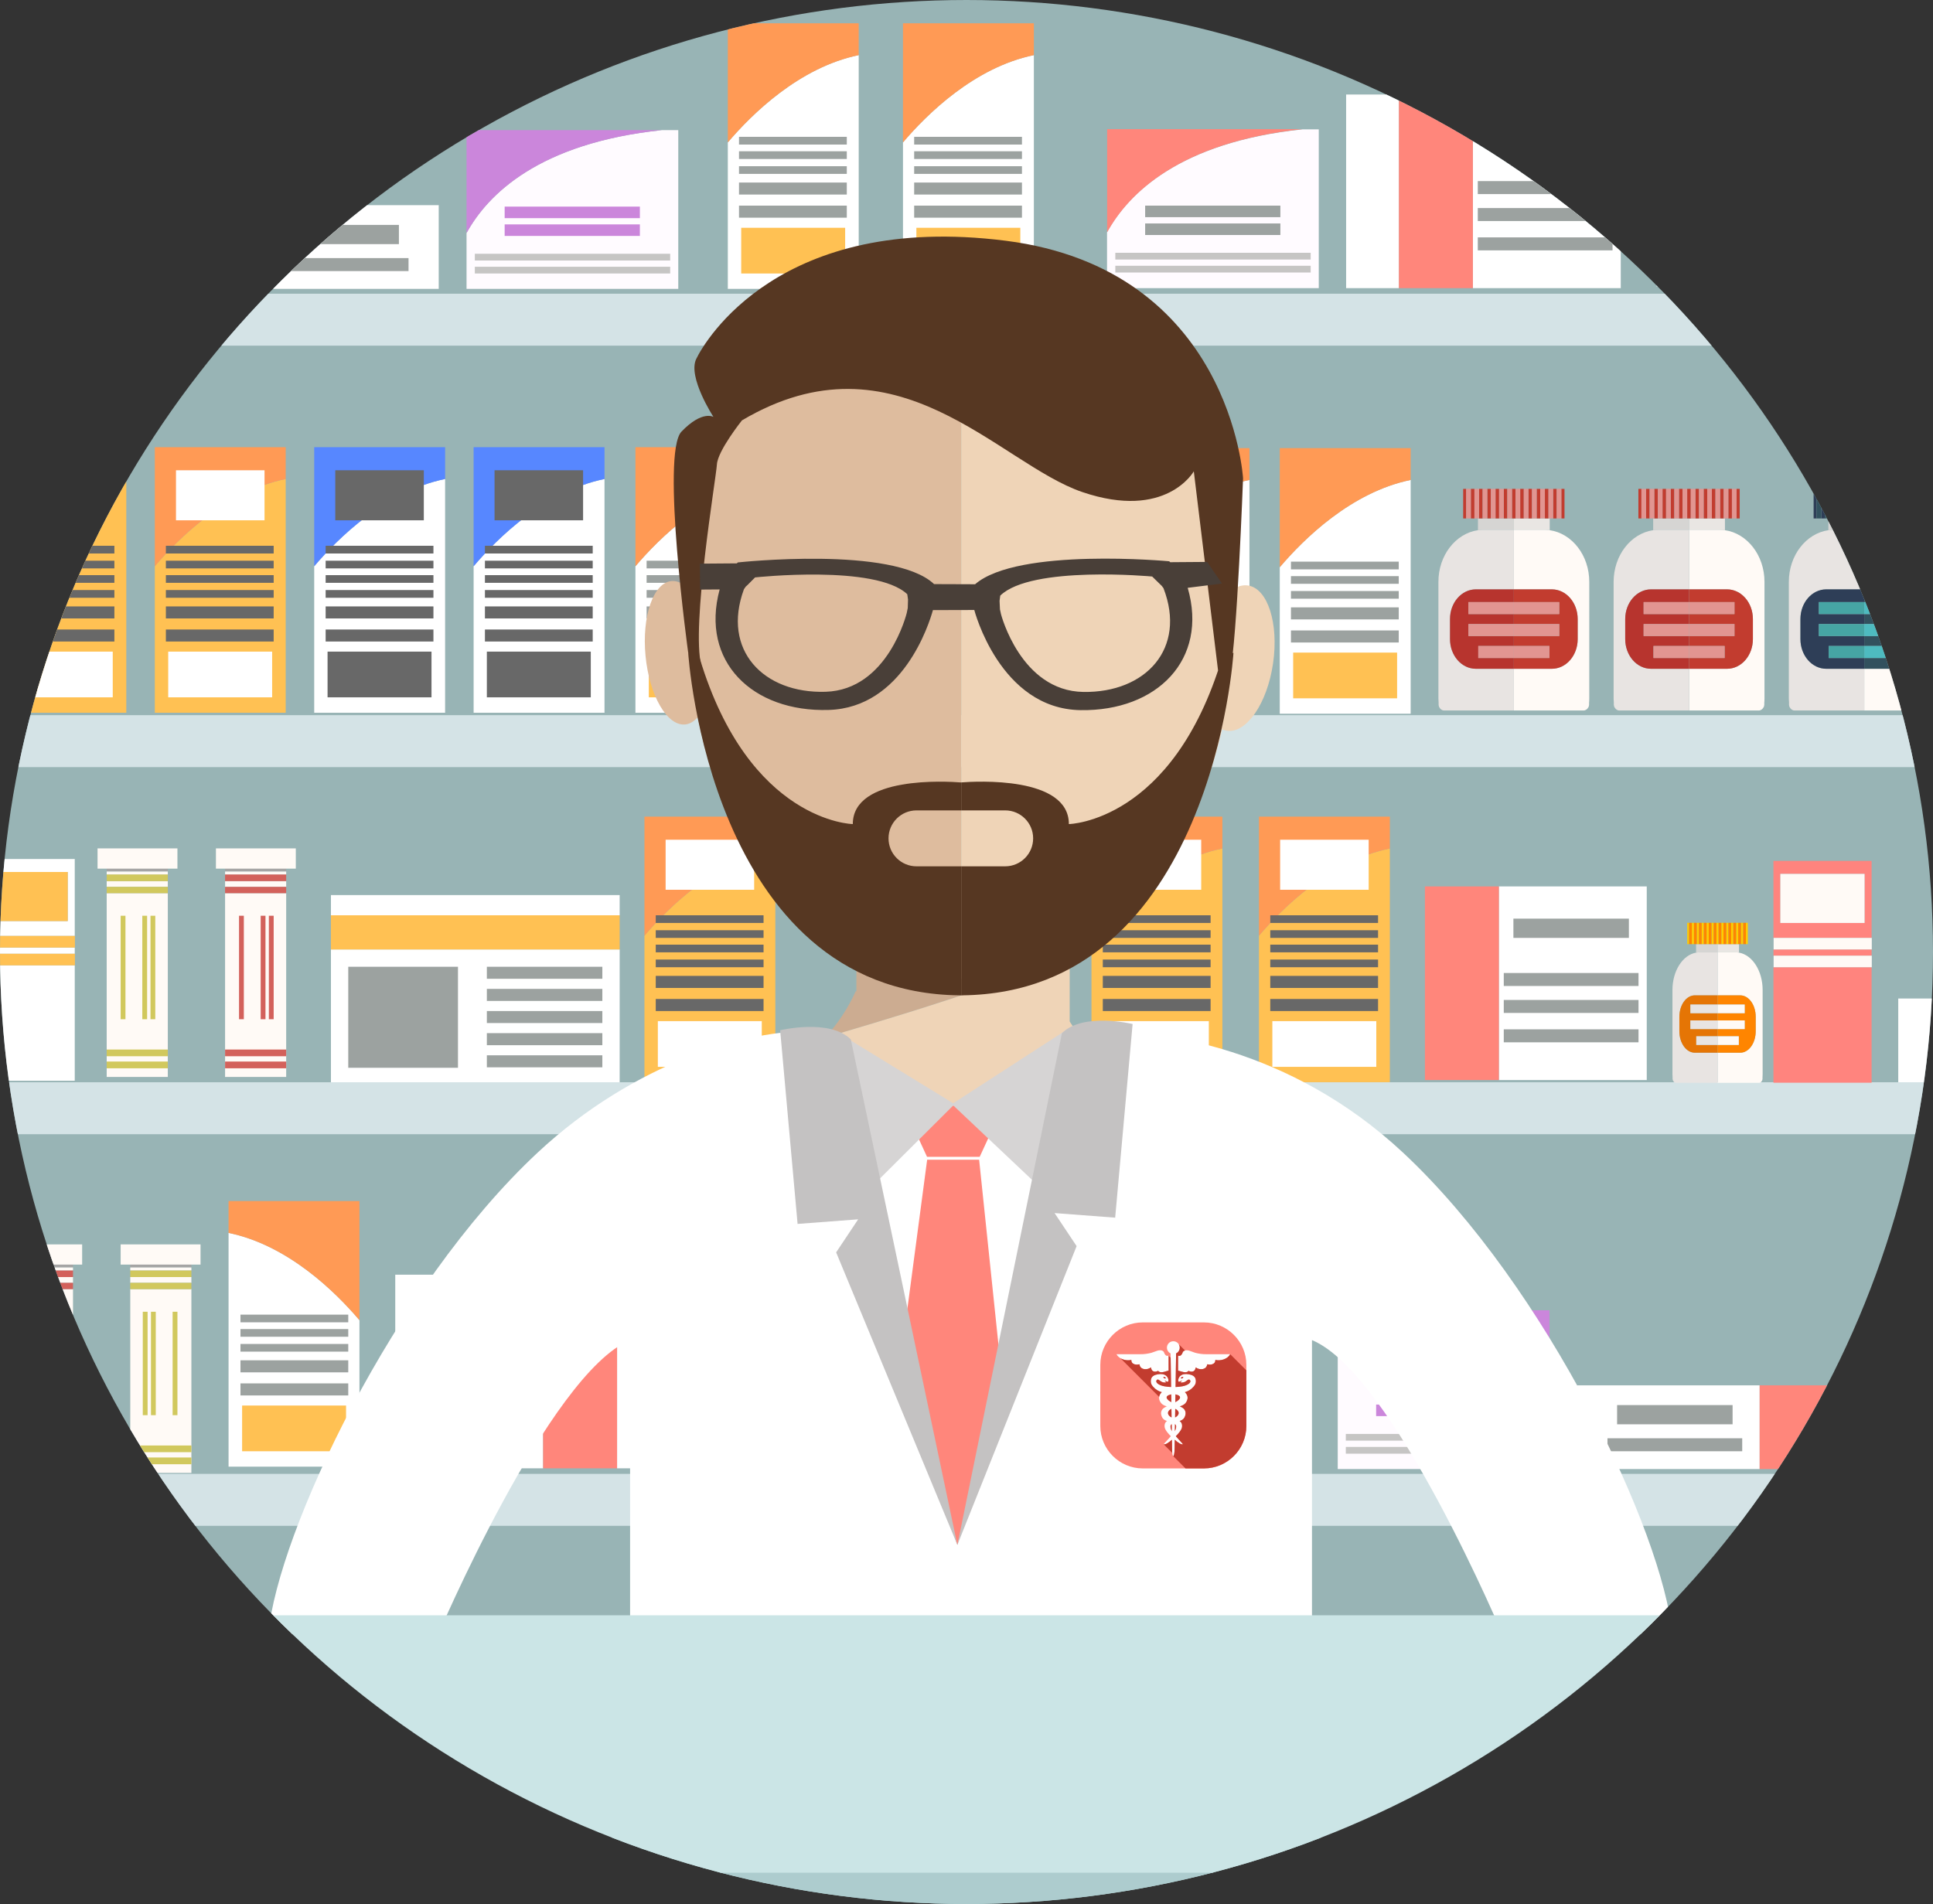 <?xml version="1.0" encoding="utf-8"?>
<!-- Generator: Adobe Illustrator 16.0.0, SVG Export Plug-In . SVG Version: 6.00 Build 0)  -->
<!DOCTYPE svg PUBLIC "-//W3C//DTD SVG 1.1//EN" "http://www.w3.org/Graphics/SVG/1.1/DTD/svg11.dtd">
<svg version="1.1" xmlns="http://www.w3.org/2000/svg" xmlns:xlink="http://www.w3.org/1999/xlink" x="0px" y="0px"
	 width="4016.93px" height="3957.427px" viewBox="0 0 4016.93 3957.427" enable-background="new 0 0 4016.93 3957.427"
	 xml:space="preserve">
<rect x="0" y="0" width="4016.93" height="3957.427" fill="#333333" stroke="none"/>
<g id="Layer_1">
</g>
<g id="Layer_2">
	<g>
		<defs>
			<ellipse id="SVGID_1_" cx="2008.465" cy="1978.714" rx="2008.465" ry="1978.713"/>
		</defs>
		<clipPath id="SVGID_2_">
			<use xlink:href="#SVGID_1_"  overflow="visible"/>
		</clipPath>
		<rect x="-405.285" y="-193.573" clip-path="url(#SVGID_2_)" fill="#98B4B5" width="5000" height="3553"/>
		<g clip-path="url(#SVGID_2_)">
			<g>
				<g>
					<path fill="#FFFFFF" d="M2676.965,2749v304.427h-272v-485.826C2528.367,2592.919,2627.064,2690.244,2676.965,2749z"/>
					<path fill="#FF9A55" d="M2676.965,2501.427V2749c-49.9-58.756-148.598-156.081-272-181.399v-66.174H2676.965z"/>
				</g>
				<rect x="2429.715" y="2737.427" fill="#9CA2A0" width="224" height="16"/>
				<rect x="2429.715" y="2767.427" fill="#9CA2A0" width="224" height="16"/>
				<rect x="2429.715" y="2798.427" fill="#9CA2A0" width="224" height="16"/>
				<rect x="2429.715" y="2832.427" fill="#9CA2A0" width="224" height="25"/>
				<rect x="2429.715" y="2880.427" fill="#9CA2A0" width="224" height="25"/>
				<rect x="2433.132" y="2926.427" fill="#FFC153" width="216" height="95"/>
			</g>
			<g>
				<g>
					<path fill="#FFFFFF" d="M2312.965,2749v304.427h-272v-485.826C2164.367,2592.919,2263.064,2690.244,2312.965,2749z"/>
					<path fill="#FF9A55" d="M2312.965,2501.427V2749c-49.9-58.756-148.598-156.081-272-181.399v-66.174H2312.965z"/>
				</g>
				<rect x="2065.715" y="2737.427" fill="#9CA2A0" width="224" height="16"/>
				<rect x="2065.715" y="2767.427" fill="#9CA2A0" width="224" height="16"/>
				<rect x="2065.715" y="2798.427" fill="#9CA2A0" width="224" height="16"/>
				<rect x="2065.715" y="2832.427" fill="#9CA2A0" width="224" height="25"/>
				<rect x="2065.715" y="2880.427" fill="#9CA2A0" width="224" height="25"/>
				<rect x="2069.132" y="2926.427" fill="#FFC153" width="216" height="95"/>
			</g>
			<g>
				<g>
					<rect x="1282.321" y="2649.427" fill="#FFFFFF" width="109.755" height="402.432"/>
					<rect x="821.354" y="2649.427" fill="#FFFFFF" width="307.312" height="402.432"/>
					<rect x="1128.666" y="2649.427" fill="#FF867B" width="153.655" height="402.432"/>
				</g>
				<rect x="858.465" y="2716.427" fill="#9CA2A0" width="240" height="40"/>
				<rect x="838.465" y="2829.427" fill="#9CA2A0" width="280" height="27"/>
				<rect x="838.465" y="2885.427" fill="#9CA2A0" width="280" height="27"/>
				<rect x="838.465" y="2946.427" fill="#9CA2A0" width="280" height="27"/>
			</g>
			<g>
				<g>
					<path fill="#FFFBFF" d="M1888.915,2935.817v116.041h-440v-330h33.644C1739.004,2748.821,1845.12,2855.95,1888.915,2935.817z"/>
					<path fill="#FF867B" d="M1888.715,2935.817c-44-79.867-149.711-187.391-406.156-214.391h406.156V2935.817z"/>
				</g>
				<rect x="1528.715" y="2880.427" fill="#9CA2A0" width="281" height="24"/>
				<rect x="1528.715" y="2917.427" fill="#9CA2A0" width="281" height="24"/>
				<rect x="1465.715" y="2978.427" fill="#C6C5C4" width="406" height="14"/>
				<rect x="1465.715" y="3005.427" fill="#C6C5C4" width="406" height="14"/>
			</g>
			<rect x="-405.285" y="3063.427" fill="#D4E3E6" width="5000" height="108"/>
			<g>
				<g>
					<rect x="4391.321" y="2647.427" fill="#FFFFFF" width="109.754" height="402.432"/>
					<rect x="3930.354" y="2647.427" fill="#FFFFFF" width="307.311" height="402.432"/>
					<rect x="4237.665" y="2647.427" fill="#FF867B" width="153.656" height="402.432"/>
				</g>
				<rect x="3967.465" y="2714.427" fill="#9CA2A0" width="240" height="40"/>
				<rect x="3947.465" y="2827.427" fill="#9CA2A0" width="280" height="27"/>
				<rect x="3947.465" y="2883.427" fill="#9CA2A0" width="280" height="27"/>
				<rect x="3947.465" y="2944.427" fill="#9CA2A0" width="280" height="27"/>
			</g>
			<g>
				<g>
					<rect x="3796.715" y="2879.427" fill="#FFFFFF" width="78" height="174"/>
					<rect x="3277.715" y="2879.427" fill="#FFFFFF" width="379" height="174"/>
					<rect x="3656.715" y="2879.427" fill="#FF867B" width="140" height="174"/>
				</g>
				<rect x="3360.465" y="2920.427" fill="#9CA2A0" width="240" height="40"/>
				<rect x="3340.465" y="2989.427" fill="#9CA2A0" width="280" height="27"/>
			</g>
			<g>
				<g>
					<path fill="#FFFBFF" d="M3219.915,2937.386v116.041h-440v-330h33.644C3070.004,2750.39,3176.12,2857.519,3219.915,2937.386z"/>
					<path fill="#CB86DB" d="M3219.915,2937.386c-43.795-79.867-149.911-186.996-406.356-213.959h406.356V2937.386z"/>
				</g>
				<rect x="2859.715" y="2882.427" fill="#CB86DB" width="281" height="24"/>
				<rect x="2859.715" y="2919.427" fill="#CB86DB" width="281" height="24"/>
				<rect x="2796.715" y="2980.427" fill="#C6C5C4" width="406" height="14"/>
				<rect x="2796.715" y="3007.427" fill="#C6C5C4" width="406" height="14"/>
			</g>
			<g>
				<path fill="#D6D5D3" d="M-188.19,2685.503v-23.529h3.22h7.962h6.188h7.97h6.184h7.968h6.186h7.968h6.186h1.911v24.402
					c-3.25-0.578-6.563-0.873-9.924-0.873H-188.19z"/>
				<path fill="#E9E6E3" d="M-241.584,2661.974h7.968h6.184h7.973h6.182h7.965h6.187h7.966h2.971v23.529h-51.813
					c-3.364,0-6.676,0.295-9.926,0.873v-24.402h2.159H-241.584z"/>
				<path fill="#FFFAF6" d="M-317.945,2793.766c0-55.11,29.658-100.62,68.016-107.39c3.25-0.578,6.562-0.873,9.926-0.873h51.813
					v22.755v101.114h-65.427c-24.524,0-44.389,27.605-44.389,61.646v41.776c0,34.049,19.864,61.648,44.389,61.648h65.427v86.695
					h-119.92c-3.59,0-6.674-2.775-8.311-6.836h-0.365c-0.05-0.407-0.071-0.818-0.118-1.223c-0.488-1.604-0.77-3.377-0.77-5.229
					c0-0.554,0.074-1.078,0.124-1.621c-0.238-3.255-0.396-6.532-0.396-9.874V2793.766z"/>
				<path fill="#E8E4E2" d="M-136.374,2685.503c3.361,0,6.674,0.295,9.924,0.873c38.363,6.77,68.018,52.279,68.018,107.39v242.589
					c0,3.334-0.153,6.602-0.389,9.842c0.051,0.545,0.123,1.09,0.123,1.653c0,1.872-0.282,3.637-0.78,5.246
					c-0.046,0.395-0.069,0.81-0.113,1.206h-0.355c-1.64,4.061-4.726,6.836-8.315,6.836H-188.19v-86.695h65.43
					c24.524,0,44.392-27.6,44.392-61.648v-41.776c0-34.04-19.867-61.646-44.392-61.646h-65.43v-101.114v-22.755H-136.374z"/>
				<path fill="#80BC86" d="M-78.369,2871.018v41.776c0,34.049-19.867,61.648-44.392,61.648h-65.43v-22.377h61.189v-24.934h-61.189
					v-20.729h78.131v-24.936h-78.131v-20.731h78.131v-24.93h-78.131v-26.435h65.43
					C-98.236,2809.372-78.369,2836.978-78.369,2871.018z"/>
				<path fill="#8AC48D" d="M-266.313,2835.807v24.93h78.122v20.731h-78.122v24.936h78.122v20.729h-61.188v24.934h61.188v22.377
					h-65.427c-24.524,0-44.389-27.6-44.389-61.648v-41.776c0-34.04,19.864-61.646,44.389-61.646h65.427v26.435H-266.313z"/>
				<rect x="-188.19" y="2835.807" fill="#E8E4E2" width="78.131" height="24.93"/>
				<rect x="-266.313" y="2835.807" fill="#FFFAF6" width="78.122" height="24.93"/>
				<rect x="-188.19" y="2881.468" fill="#E8E4E2" width="78.131" height="24.936"/>
				<rect x="-266.313" y="2881.468" fill="#FFFAF6" width="78.122" height="24.936"/>
				<rect x="-249.378" y="2927.132" fill="#FFFAF6" width="61.188" height="24.934"/>
				<rect x="-188.19" y="2927.132" fill="#E8E4E2" width="61.189" height="24.934"/>
				<rect x="-219.46" y="2600.505" fill="#80BC86" width="6.182" height="61.459"/>
				<rect x="-219.46" y="2661.964" fill="#4EBBC0" width="6.182" height="0.01"/>
				<rect x="-205.313" y="2600.505" fill="#80BC86" width="6.187" height="61.459"/>
				<rect x="-205.313" y="2661.964" fill="#4EBBC0" width="6.187" height="0.01"/>
				<rect x="-120.392" y="2600.505" fill="#80BC86" width="6.187" height="61.469"/>
				<rect x="-134.547" y="2600.505" fill="#80BC86" width="6.186" height="61.459"/>
				<rect x="-134.547" y="2661.964" fill="#4EBBC0" width="6.186" height="0.01"/>
				<polygon fill="#80BC86" points="-188.19,2600.505 -184.971,2600.505 -184.971,2661.964 -188.19,2661.964 -191.161,2661.964 
					-191.161,2600.505 				"/>
				<rect x="-191.161" y="2661.964" fill="#4EBBC0" width="2.971" height="0.01"/>
				<rect x="-188.19" y="2661.964" fill="#4EBBC0" width="3.22" height="0.01"/>
				<rect x="-177.009" y="2600.505" fill="#80BC86" width="6.188" height="61.459"/>
				<rect x="-177.009" y="2661.964" fill="#4EBBC0" width="6.188" height="0.01"/>
				<rect x="-233.616" y="2600.505" fill="#80BC86" width="6.184" height="61.459"/>
				<rect x="-233.616" y="2661.964" fill="#4EBBC0" width="6.184" height="0.01"/>
				<rect x="-148.7" y="2600.505" fill="#80BC86" width="6.186" height="61.459"/>
				<rect x="-148.7" y="2661.964" fill="#4EBBC0" width="6.186" height="0.01"/>
				<rect x="-247.771" y="2600.505" fill="#80BC86" width="6.187" height="61.459"/>
				<rect x="-247.771" y="2661.964" fill="#4EBBC0" width="6.187" height="0.01"/>
				<rect x="-261.926" y="2600.505" fill="#80BC86" width="6.186" height="61.469"/>
				<rect x="-162.852" y="2600.505" fill="#80BC86" width="6.184" height="61.459"/>
				<rect x="-162.852" y="2661.964" fill="#4EBBC0" width="6.184" height="0.01"/>
				<rect x="-275.329" y="2600.505" fill="#80BC86" width="5.44" height="61.469"/>
				<rect x="-106.239" y="2600.505" fill="#80BC86" width="5.188" height="61.469"/>
				<rect x="-114.205" y="2600.505" fill="#8AC48D" width="7.966" height="61.469"/>
				<polygon fill="#8AC48D" points="-128.361,2661.964 -128.361,2600.505 -120.392,2600.505 -120.392,2661.974 -126.45,2661.974 
					-126.45,2661.964 				"/>
				<rect x="-128.361" y="2661.964" fill="#75CCD5" width="1.911" height="0.01"/>
				<rect x="-142.515" y="2600.505" fill="#8AC48D" width="7.968" height="61.459"/>
				<rect x="-142.515" y="2661.964" fill="#75CCD5" width="7.968" height="0.01"/>
				<rect x="-156.668" y="2600.505" fill="#8AC48D" width="7.968" height="61.459"/>
				<rect x="-156.668" y="2661.964" fill="#75CCD5" width="7.968" height="0.01"/>
				<rect x="-170.821" y="2600.505" fill="#8AC48D" width="7.97" height="61.459"/>
				<rect x="-170.821" y="2661.964" fill="#75CCD5" width="7.97" height="0.01"/>
				<rect x="-184.971" y="2600.505" fill="#8AC48D" width="7.962" height="61.459"/>
				<rect x="-184.971" y="2661.964" fill="#75CCD5" width="7.962" height="0.01"/>
				<rect x="-199.127" y="2600.505" fill="#8AC48D" width="7.966" height="61.459"/>
				<rect x="-199.127" y="2661.964" fill="#75CCD5" width="7.966" height="0.01"/>
				<rect x="-213.278" y="2600.505" fill="#8AC48D" width="7.965" height="61.459"/>
				<rect x="-213.278" y="2661.964" fill="#75CCD5" width="7.965" height="0.01"/>
				<rect x="-227.433" y="2600.505" fill="#8AC48D" width="7.973" height="61.459"/>
				<rect x="-227.433" y="2661.964" fill="#75CCD5" width="7.973" height="0.01"/>
				<rect x="-241.584" y="2600.505" fill="#8AC48D" width="7.968" height="61.459"/>
				<rect x="-241.584" y="2661.964" fill="#75CCD5" width="7.968" height="0.01"/>
				<polygon fill="#8AC48D" points="-249.93,2661.964 -249.93,2661.974 -255.74,2661.974 -255.74,2600.505 -247.771,2600.505 
					-247.771,2661.964 				"/>
				<rect x="-249.93" y="2661.964" fill="#75CCD5" width="2.159" height="0.01"/>
				<rect x="-269.889" y="2600.505" fill="#8AC48D" width="7.963" height="61.469"/>
			</g>
			<g>
				<g>
					<rect x="24.715" y="2654.427" fill="#FFFAF6" width="127" height="12"/>
					<rect x="24.715" y="2679.427" fill="#FFFAF6" width="127" height="382"/>
					<rect x="24.715" y="2640.427" fill="#D3615B" width="127" height="14"/>
					<rect x="24.715" y="2666.427" fill="#D3615B" width="127" height="13"/>
				</g>
				<g>
					<rect x="24.715" y="2591.427" fill="#A5A4A4" width="127" height="43"/>
					<rect x="24.715" y="2634.427" fill="#FFFAF6" width="127" height="6"/>
				</g>
				<rect x="4.715" y="2586.427" fill="#FFFAF6" width="166" height="42"/>
				<rect x="24.715" y="3004.427" fill="#D3615B" width="127" height="14"/>
				<rect x="24.715" y="3029.427" fill="#D3615B" width="127" height="14"/>
				<rect x="112.715" y="2726.427" fill="#D3615B" width="10" height="215"/>
				<rect x="67.715" y="2726.427" fill="#D3615B" width="10" height="215"/>
				<rect x="50.715" y="2726.427" fill="#D3615B" width="10" height="215"/>
			</g>
			<g>
				<g>
					<rect x="270.715" y="2654.427" fill="#FFFAF6" width="127" height="12"/>
					<rect x="270.715" y="2679.427" fill="#FFFAF6" width="127" height="382"/>
					<rect x="270.715" y="2640.427" fill="#D1C85D" width="127" height="14"/>
					<rect x="270.715" y="2666.427" fill="#D1C85D" width="127" height="13"/>
				</g>
				<g>
					<rect x="270.715" y="2591.427" fill="#A5A4A4" width="127" height="43"/>
					<rect x="270.715" y="2634.427" fill="#FFFAF6" width="127" height="6"/>
				</g>
				<rect x="250.715" y="2586.427" fill="#FFFAF6" width="166" height="42"/>
				<rect x="270.715" y="3004.427" fill="#D1C85D" width="127" height="14"/>
				<rect x="270.715" y="3029.427" fill="#D1C85D" width="127" height="14"/>
				<rect x="358.715" y="2726.427" fill="#D1C85D" width="10" height="215"/>
				<rect x="313.715" y="2726.427" fill="#D1C85D" width="10" height="215"/>
				<rect x="296.715" y="2726.427" fill="#D1C85D" width="10" height="215"/>
			</g>
			<g>
				<g>
					<path fill="#FFFFFF" d="M746.965,2744v304.427h-272v-485.826C598.367,2587.919,697.064,2685.244,746.965,2744z"/>
					<path fill="#FF9A55" d="M746.965,2496.427V2744c-49.9-58.756-148.598-156.081-272-181.399v-66.174H746.965z"/>
				</g>
				<rect x="499.715" y="2732.427" fill="#9CA2A0" width="224" height="16"/>
				<rect x="499.715" y="2762.427" fill="#9CA2A0" width="224" height="16"/>
				<rect x="499.715" y="2793.427" fill="#9CA2A0" width="224" height="16"/>
				<rect x="499.715" y="2827.427" fill="#9CA2A0" width="224" height="25"/>
				<rect x="499.715" y="2875.427" fill="#9CA2A0" width="224" height="25"/>
				<rect x="503.132" y="2921.427" fill="#FFC153" width="216" height="95"/>
			</g>
		</g>
		<g clip-path="url(#SVGID_2_)">
			<path fill="none" d="M2772,2369.187l0.273-1l-0.283-0.17C2771.99,2368.405,2772,2368.802,2772,2369.187z"/>
			<path fill="none" d="M2067.274,3267.768v-0.006c-0.058,0-0.104,0-0.154,0C2067.171,3267.762,2067.217,3267.765,2067.274,3267.768
				z"/>
			<path fill="#0B4868" d="M2772,2370.179c0-0.33,0-0.662,0-0.992l-0.158,0.575L2772,2370.179z"/>
			<path fill="#4BC3D0" d="M2067.274,3267.768v-0.006c-0.058,0-0.104,0-0.154,0
				C2067.171,3267.762,2067.217,3267.765,2067.274,3267.768z"/>
		</g>
		<path clip-path="url(#SVGID_2_)" fill="none" d="M2071.098,3192.591l49.367-97.65c-36.66-38.606-113.995,41.07-113.995,41.07
			v19.129l42.016-7.264L2071.098,3192.591z"/>
		<g clip-path="url(#SVGID_2_)">
			<g>
				<g>
					<path fill="#FFFFFF" d="M984.215,1177v304.427h272V995.601C1132.813,1020.919,1034.115,1118.244,984.215,1177z"/>
					<path fill="#5787FF" d="M984.215,929.427V1177c49.9-58.756,148.598-156.081,272-181.399v-66.174H984.215z"/>
				</g>
				<rect x="1027.715" y="977.427" fill="#686868" width="184" height="104"/>
				<rect x="1007.715" y="1134.427" fill="#686868" width="224" height="16"/>
				<rect x="1007.715" y="1165.427" fill="#686868" width="224" height="16"/>
				<rect x="1007.715" y="1195.427" fill="#686868" width="224" height="16"/>
				<rect x="1007.715" y="1226.427" fill="#686868" width="224" height="16"/>
				<rect x="1007.715" y="1260.427" fill="#686868" width="224" height="25"/>
				<rect x="1007.715" y="1308.427" fill="#686868" width="224" height="25"/>
				<rect x="1011.715" y="1354.427" fill="#686868" width="216" height="95"/>
			</g>
			<g>
				<g>
					<path fill="#FFFFFF" d="M1320.465,1177v304.427h272V995.601C1469.063,1020.919,1370.365,1118.244,1320.465,1177z"/>
					<path fill="#FF9A55" d="M1320.465,929.427V1177c49.9-58.756,148.598-156.081,272-181.399v-66.174H1320.465z"/>
				</g>
				<rect x="1343.715" y="1165.427" fill="#9CA2A0" width="224" height="16"/>
				<rect x="1343.715" y="1195.427" fill="#9CA2A0" width="224" height="16"/>
				<rect x="1343.715" y="1226.427" fill="#9CA2A0" width="224" height="16"/>
				<rect x="1343.715" y="1260.427" fill="#9CA2A0" width="224" height="25"/>
				<rect x="1343.715" y="1308.427" fill="#9CA2A0" width="224" height="25"/>
				<rect x="1348.298" y="1354.427" fill="#FFC153" width="216" height="95"/>
			</g>
			<g>
				<g>
					<path fill="#FFFFFF" d="M2324.465,1179v304.427h272V997.601C2473.063,1022.919,2374.365,1120.244,2324.465,1179z"/>
					<path fill="#FF9A55" d="M2324.465,931.427V1179c49.9-58.756,148.598-156.081,272-181.399v-66.174H2324.465z"/>
				</g>
				<rect x="2347.715" y="1167.427" fill="#9CA2A0" width="224" height="16"/>
				<rect x="2347.715" y="1197.427" fill="#9CA2A0" width="224" height="16"/>
				<rect x="2347.715" y="1228.427" fill="#9CA2A0" width="224" height="16"/>
				<rect x="2347.715" y="1262.427" fill="#9CA2A0" width="224" height="25"/>
				<rect x="2347.715" y="1310.427" fill="#9CA2A0" width="224" height="25"/>
				<rect x="2352.298" y="1356.427" fill="#FFC153" width="216" height="95"/>
			</g>
			<g>
				<g>
					<path fill="#FFFFFF" d="M2659.465,1179v304.427h272V997.601C2808.063,1022.919,2709.365,1120.244,2659.465,1179z"/>
					<path fill="#FF9A55" d="M2659.465,931.427V1179c49.9-58.756,148.598-156.081,272-181.399v-66.174H2659.465z"/>
				</g>
				<rect x="2682.715" y="1167.427" fill="#9CA2A0" width="224" height="16"/>
				<rect x="2682.715" y="1197.427" fill="#9CA2A0" width="224" height="16"/>
				<rect x="2682.715" y="1228.427" fill="#9CA2A0" width="224" height="16"/>
				<rect x="2682.715" y="1262.427" fill="#9CA2A0" width="224" height="25"/>
				<rect x="2682.715" y="1310.427" fill="#9CA2A0" width="224" height="25"/>
				<rect x="2687.298" y="1356.427" fill="#FFC153" width="216" height="95"/>
			</g>
			<g>
				<g>
					<path fill="#FFFFFF" d="M652.965,1177v304.427h272V995.601C801.563,1020.919,702.865,1118.244,652.965,1177z"/>
					<path fill="#5787FF" d="M652.965,929.427V1177c49.9-58.756,148.598-156.081,272-181.399v-66.174H652.965z"/>
				</g>
				<rect x="696.715" y="977.427" fill="#686868" width="184" height="104"/>
				<rect x="676.715" y="1134.427" fill="#686868" width="224" height="16"/>
				<rect x="676.715" y="1165.427" fill="#686868" width="224" height="16"/>
				<rect x="676.715" y="1195.427" fill="#686868" width="224" height="16"/>
				<rect x="676.715" y="1226.427" fill="#686868" width="224" height="16"/>
				<rect x="676.715" y="1260.427" fill="#686868" width="224" height="25"/>
				<rect x="676.715" y="1308.427" fill="#686868" width="224" height="25"/>
				<rect x="680.715" y="1354.427" fill="#686868" width="216" height="95"/>
			</g>
			<g>
				<g>
					<path fill="#FFC153" d="M321.715,1177v304.427h272V995.601C470.313,1020.919,371.615,1118.244,321.715,1177z"/>
					<path fill="#FF9A55" d="M321.715,929.427V1177c49.9-58.756,148.598-156.081,272-181.399v-66.174H321.715z"/>
				</g>
				<rect x="365.715" y="977.427" fill="#FFFFFF" width="184" height="104"/>
				<rect x="344.715" y="1134.427" fill="#686868" width="224" height="16"/>
				<rect x="344.715" y="1165.427" fill="#686868" width="224" height="16"/>
				<rect x="344.715" y="1195.427" fill="#686868" width="224" height="16"/>
				<rect x="344.715" y="1226.427" fill="#686868" width="224" height="16"/>
				<rect x="344.715" y="1260.427" fill="#686868" width="224" height="25"/>
				<rect x="344.715" y="1308.427" fill="#686868" width="224" height="25"/>
				<rect x="349.548" y="1354.427" fill="#FFFFFF" width="216" height="95"/>
			</g>
			<g>
				<g>
					<path fill="#FFC153" d="M-9.535,1177v304.427h272V995.601C139.063,1020.919,40.365,1118.244-9.535,1177z"/>
					<path fill="#FF9A55" d="M-9.535,929.427V1177c49.9-58.756,148.598-156.081,272-181.399v-66.174H-9.535z"/>
				</g>
				<rect x="34.465" y="977.427" fill="#FFFFFF" width="184" height="104"/>
				<rect x="13.715" y="1134.427" fill="#686868" width="224" height="16"/>
				<rect x="13.715" y="1165.427" fill="#686868" width="224" height="16"/>
				<rect x="13.715" y="1195.427" fill="#686868" width="224" height="16"/>
				<rect x="13.715" y="1226.427" fill="#686868" width="224" height="16"/>
				<rect x="13.715" y="1260.427" fill="#686868" width="224" height="25"/>
				<rect x="13.715" y="1308.427" fill="#686868" width="224" height="25"/>
				<rect x="18.298" y="1354.427" fill="#FFFFFF" width="216" height="95"/>
			</g>
			<g>
				<g>
					<path fill="#FFC153" d="M-340.785,1177v304.427h272V995.601C-192.187,1020.919-290.885,1118.244-340.785,1177z"/>
					<path fill="#FF9A55" d="M-340.785,929.427V1177c49.9-58.756,148.598-156.081,272-181.399v-66.174H-340.785z"/>
				</g>
				<rect x="-296.785" y="977.427" fill="#FFFFFF" width="184" height="104"/>
				<rect x="-317.285" y="1134.427" fill="#686868" width="224" height="16"/>
				<rect x="-317.285" y="1165.427" fill="#686868" width="224" height="16"/>
				<rect x="-317.285" y="1195.427" fill="#686868" width="224" height="16"/>
				<rect x="-317.285" y="1226.427" fill="#686868" width="224" height="16"/>
				<rect x="-317.285" y="1260.427" fill="#686868" width="224" height="25"/>
				<rect x="-317.285" y="1308.427" fill="#686868" width="224" height="25"/>
				<rect x="-312.952" y="1354.427" fill="#FFFFFF" width="216" height="95"/>
			</g>
			<rect x="-405.285" y="1486.427" fill="#D4E3E6" width="5000" height="108"/>
			<path fill="#563722" d="M1415.715,1155.427"/>
			<g>
				<path fill="#D6D5D3" d="M3874.102,1101.123v-23.529h-3.889h-9.619h-7.475h-9.627h-7.471h-9.625h-7.473h-9.625h-7.473h-2.309
					v24.401c3.926-0.578,7.928-0.873,11.988-0.873H3874.102z"/>
				<path fill="#E9E6E3" d="M3938.604,1077.594h-9.625h-7.471h-9.631h-7.467h-9.623h-7.473h-9.623h-3.59v23.529h62.594
					c4.064,0,8.064,0.295,11.99,0.873v-24.401h-2.607H3938.604z"/>
				<path fill="#FFFAF6" d="M4030.852,1209.386c0-55.111-35.828-100.62-82.166-107.39c-3.926-0.578-7.926-0.873-11.99-0.873h-62.594
					v22.755v101.114h79.039c29.627,0,53.623,27.605,53.623,61.646v41.776c0,34.049-23.996,61.648-53.623,61.648h-79.039v86.695
					h144.869c4.336,0,8.063-2.775,10.039-6.836h0.441c0.061-0.407,0.086-0.818,0.143-1.222c0.59-1.603,0.93-3.377,0.93-5.229
					c0-0.554-0.09-1.078-0.15-1.621c0.289-3.254,0.479-6.532,0.479-9.874V1209.386z"/>
				<path fill="#E8E4E2" d="M3811.506,1101.123c-4.061,0-8.063,0.295-11.988,0.873c-46.344,6.771-82.168,52.279-82.168,107.39
					v242.589c0,3.333,0.186,6.601,0.469,9.841c-0.061,0.545-0.148,1.09-0.148,1.654c0,1.873,0.342,3.637,0.943,5.246
					c0.055,0.395,0.084,0.809,0.137,1.206h0.43c1.98,4.061,5.709,6.836,10.045,6.836h144.877v-86.695h-79.041
					c-29.627,0-53.627-27.599-53.627-61.648v-41.776c0-34.041,24-61.646,53.627-61.646h79.041v-101.114v-22.755H3811.506z"/>
				<path fill="#2E3E57" d="M3741.434,1286.638v41.776c0,34.049,24,61.648,53.627,61.648h79.041v-22.377h-73.918v-24.933h73.918
					v-20.729h-94.385v-24.936h94.385v-20.731h-94.385v-24.93h94.385v-26.435h-79.041
					C3765.434,1224.992,3741.434,1252.597,3741.434,1286.638z"/>
				<path fill="#32515E" d="M3968.477,1251.427v24.93h-94.375v20.731h94.375v24.936h-94.375v20.729h73.918v24.933h-73.918v22.377
					h79.039c29.627,0,53.623-27.599,53.623-61.648v-41.776c0-34.041-23.996-61.646-53.623-61.646h-79.039v26.435H3968.477z"/>
				<rect x="3779.717" y="1251.427" fill="#46A5A4" width="94.385" height="24.93"/>
				<rect x="3874.102" y="1251.427" fill="#4EBBC0" width="94.375" height="24.93"/>
				<rect x="3779.717" y="1297.088" fill="#46A5A4" width="94.385" height="24.936"/>
				<rect x="3874.102" y="1297.088" fill="#4EBBC0" width="94.375" height="24.936"/>
				<rect x="3874.102" y="1342.752" fill="#4EBBC0" width="73.918" height="24.933"/>
				<rect x="3800.184" y="1342.752" fill="#46A5A4" width="73.918" height="24.933"/>
				<rect x="3904.41" y="1016.125" fill="#2E3E57" width="7.467" height="61.459"/>
				<rect x="3904.41" y="1077.584" fill="#4EBBC0" width="7.467" height="0.01"/>
				<rect x="3887.314" y="1016.125" fill="#2E3E57" width="7.473" height="61.459"/>
				<rect x="3887.314" y="1077.584" fill="#4EBBC0" width="7.473" height="0.01"/>
				<rect x="3784.725" y="1016.125" fill="#2E3E57" width="7.475" height="61.469"/>
				<rect x="3801.826" y="1016.125" fill="#2E3E57" width="7.473" height="61.459"/>
				<rect x="3801.826" y="1077.584" fill="#4EBBC0" width="7.473" height="0.01"/>
				<polygon fill="#2E3E57" points="3874.102,1016.125 3870.213,1016.125 3870.213,1077.584 3874.102,1077.584 3877.691,1077.584 
					3877.691,1016.125 				"/>
				<rect x="3874.102" y="1077.584" fill="#4EBBC0" width="3.59" height="0.01"/>
				<rect x="3870.213" y="1077.584" fill="#4EBBC0" width="3.889" height="0.01"/>
				<rect x="3853.119" y="1016.125" fill="#2E3E57" width="7.475" height="61.459"/>
				<rect x="3853.119" y="1077.584" fill="#4EBBC0" width="7.475" height="0.01"/>
				<rect x="3921.508" y="1016.125" fill="#2E3E57" width="7.471" height="61.459"/>
				<rect x="3921.508" y="1077.584" fill="#4EBBC0" width="7.471" height="0.01"/>
				<rect x="3818.924" y="1016.125" fill="#2E3E57" width="7.473" height="61.459"/>
				<rect x="3818.924" y="1077.584" fill="#4EBBC0" width="7.473" height="0.01"/>
				<rect x="3938.604" y="1016.125" fill="#2E3E57" width="7.475" height="61.459"/>
				<rect x="3938.604" y="1077.584" fill="#4EBBC0" width="7.475" height="0.01"/>
				<rect x="3955.705" y="1016.125" fill="#2E3E57" width="7.473" height="61.469"/>
				<rect x="3836.021" y="1016.125" fill="#2E3E57" width="7.471" height="61.459"/>
				<rect x="3836.021" y="1077.584" fill="#4EBBC0" width="7.471" height="0.01"/>
				<rect x="3972.797" y="1016.125" fill="#2E3E57" width="6.572" height="61.469"/>
				<rect x="3768.834" y="1016.125" fill="#2E3E57" width="6.268" height="61.469"/>
				<rect x="3775.102" y="1016.125" fill="#32515E" width="9.623" height="61.469"/>
				<polygon fill="#32515E" points="3801.826,1077.584 3801.826,1016.125 3792.199,1016.125 3792.199,1077.594 3799.518,1077.594 
					3799.518,1077.584 				"/>
				<rect x="3799.518" y="1077.584" fill="#75CCD5" width="2.309" height="0.01"/>
				<rect x="3809.299" y="1016.125" fill="#32515E" width="9.625" height="61.459"/>
				<rect x="3809.299" y="1077.584" fill="#75CCD5" width="9.625" height="0.01"/>
				<rect x="3826.396" y="1016.125" fill="#32515E" width="9.625" height="61.459"/>
				<rect x="3826.396" y="1077.584" fill="#75CCD5" width="9.625" height="0.01"/>
				<rect x="3843.492" y="1016.125" fill="#32515E" width="9.627" height="61.459"/>
				<rect x="3843.492" y="1077.584" fill="#75CCD5" width="9.627" height="0.01"/>
				<rect x="3860.594" y="1016.125" fill="#32515E" width="9.619" height="61.459"/>
				<rect x="3860.594" y="1077.584" fill="#75CCD5" width="9.619" height="0.01"/>
				<rect x="3877.691" y="1016.125" fill="#32515E" width="9.623" height="61.459"/>
				<rect x="3877.691" y="1077.584" fill="#75CCD5" width="9.623" height="0.01"/>
				<rect x="3894.787" y="1016.125" fill="#32515E" width="9.623" height="61.459"/>
				<rect x="3894.787" y="1077.584" fill="#75CCD5" width="9.623" height="0.01"/>
				<rect x="3911.877" y="1016.125" fill="#32515E" width="9.631" height="61.459"/>
				<rect x="3911.877" y="1077.584" fill="#75CCD5" width="9.631" height="0.01"/>
				<rect x="3928.979" y="1016.125" fill="#32515E" width="9.625" height="61.459"/>
				<rect x="3928.979" y="1077.584" fill="#75CCD5" width="9.625" height="0.01"/>
				<polygon fill="#32515E" points="3948.686,1077.584 3948.686,1077.594 3955.705,1077.594 3955.705,1016.125 3946.078,1016.125 
					3946.078,1077.584 				"/>
				<rect x="3946.078" y="1077.584" fill="#75CCD5" width="2.607" height="0.01"/>
				<rect x="3963.178" y="1016.125" fill="#32515E" width="9.619" height="61.469"/>
			</g>
			<g>
				<path fill="#D6D5D3" d="M4238.21,1101.123v-23.529h-3.889h-9.619h-7.474h-9.628h-7.471h-9.625h-7.472h-9.626h-7.473h-2.309
					v24.401c3.926-0.578,7.928-0.873,11.988-0.873H4238.21z"/>
				<path fill="#E9E6E3" d="M4302.712,1077.594h-9.625h-7.471h-9.631h-7.467h-9.622h-7.474h-9.622h-3.591v23.529h62.594
					c4.064,0,8.064,0.295,11.99,0.873v-24.401h-2.607H4302.712z"/>
				<path fill="#FFFAF6" d="M4394.96,1209.386c0-55.111-35.827-100.62-82.166-107.39c-3.926-0.578-7.926-0.873-11.99-0.873h-62.594
					v22.755v101.114h79.04c29.626,0,53.622,27.605,53.622,61.646v41.776c0,34.049-23.996,61.648-53.622,61.648h-79.04v86.695
					h144.869c4.336,0,8.063-2.775,10.039-6.836h0.441c0.061-0.407,0.086-0.818,0.143-1.222c0.591-1.603,0.931-3.377,0.931-5.229
					c0-0.554-0.091-1.078-0.15-1.621c0.288-3.254,0.478-6.532,0.478-9.874V1209.386z"/>
				<path fill="#E8E4E2" d="M4175.614,1101.123c-4.061,0-8.063,0.295-11.988,0.873c-46.344,6.771-82.168,52.279-82.168,107.39
					v242.589c0,3.333,0.186,6.601,0.469,9.841c-0.061,0.545-0.147,1.09-0.147,1.654c0,1.873,0.341,3.637,0.943,5.246
					c0.054,0.395,0.083,0.809,0.137,1.206h0.429c1.981,4.061,5.71,6.836,10.046,6.836h144.876v-86.695h-79.041
					c-29.627,0-53.627-27.599-53.627-61.648v-41.776c0-34.041,24-61.646,53.627-61.646h79.041v-101.114v-22.755H4175.614z"/>
				<path fill="#2E3E57" d="M4105.542,1286.638v41.776c0,34.049,24,61.648,53.627,61.648h79.041v-22.377h-73.918v-24.933h73.918
					v-20.729h-94.385v-24.936h94.385v-20.731h-94.385v-24.93h94.385v-26.435h-79.041
					C4129.542,1224.992,4105.542,1252.597,4105.542,1286.638z"/>
				<path fill="#32515E" d="M4332.585,1251.427v24.93h-94.375v20.731h94.375v24.936h-94.375v20.729h73.918v24.933h-73.918v22.377
					h79.04c29.626,0,53.622-27.599,53.622-61.648v-41.776c0-34.041-23.996-61.646-53.622-61.646h-79.04v26.435H4332.585z"/>
				<rect x="4143.825" y="1251.427" fill="#46A5A4" width="94.385" height="24.93"/>
				<rect x="4238.21" y="1251.427" fill="#4EBBC0" width="94.375" height="24.93"/>
				<rect x="4143.825" y="1297.088" fill="#46A5A4" width="94.385" height="24.936"/>
				<rect x="4238.21" y="1297.088" fill="#4EBBC0" width="94.375" height="24.936"/>
				<rect x="4238.21" y="1342.752" fill="#4EBBC0" width="73.918" height="24.933"/>
				<rect x="4164.292" y="1342.752" fill="#46A5A4" width="73.918" height="24.933"/>
				<rect x="4268.519" y="1016.125" fill="#2E3E57" width="7.467" height="61.459"/>
				<rect x="4268.519" y="1077.584" fill="#4EBBC0" width="7.467" height="0.01"/>
				<rect x="4251.423" y="1016.125" fill="#2E3E57" width="7.474" height="61.459"/>
				<rect x="4251.423" y="1077.584" fill="#4EBBC0" width="7.474" height="0.01"/>
				<rect x="4148.833" y="1016.125" fill="#2E3E57" width="7.475" height="61.469"/>
				<rect x="4165.935" y="1016.125" fill="#2E3E57" width="7.473" height="61.459"/>
				<rect x="4165.935" y="1077.584" fill="#4EBBC0" width="7.473" height="0.01"/>
				<polygon fill="#2E3E57" points="4238.21,1016.125 4234.321,1016.125 4234.321,1077.584 4238.21,1077.584 4241.801,1077.584 
					4241.801,1016.125 				"/>
				<rect x="4238.21" y="1077.584" fill="#4EBBC0" width="3.591" height="0.01"/>
				<rect x="4234.321" y="1077.584" fill="#4EBBC0" width="3.889" height="0.01"/>
				<rect x="4217.229" y="1016.125" fill="#2E3E57" width="7.474" height="61.459"/>
				<rect x="4217.229" y="1077.584" fill="#4EBBC0" width="7.474" height="0.01"/>
				<rect x="4285.616" y="1016.125" fill="#2E3E57" width="7.471" height="61.459"/>
				<rect x="4285.616" y="1077.584" fill="#4EBBC0" width="7.471" height="0.01"/>
				<rect x="4183.033" y="1016.125" fill="#2E3E57" width="7.472" height="61.459"/>
				<rect x="4183.033" y="1077.584" fill="#4EBBC0" width="7.472" height="0.01"/>
				<rect x="4302.712" y="1016.125" fill="#2E3E57" width="7.475" height="61.459"/>
				<rect x="4302.712" y="1077.584" fill="#4EBBC0" width="7.475" height="0.01"/>
				<rect x="4319.813" y="1016.125" fill="#2E3E57" width="7.473" height="61.469"/>
				<rect x="4200.13" y="1016.125" fill="#2E3E57" width="7.471" height="61.459"/>
				<rect x="4200.13" y="1077.584" fill="#4EBBC0" width="7.471" height="0.01"/>
				<rect x="4336.905" y="1016.125" fill="#2E3E57" width="6.572" height="61.469"/>
				<rect x="4132.942" y="1016.125" fill="#2E3E57" width="6.268" height="61.469"/>
				<rect x="4139.21" y="1016.125" fill="#32515E" width="9.623" height="61.469"/>
				<polygon fill="#32515E" points="4165.935,1077.584 4165.935,1016.125 4156.308,1016.125 4156.308,1077.594 4163.626,1077.594 
					4163.626,1077.584 				"/>
				<rect x="4163.626" y="1077.584" fill="#75CCD5" width="2.309" height="0.01"/>
				<rect x="4173.407" y="1016.125" fill="#32515E" width="9.626" height="61.459"/>
				<rect x="4173.407" y="1077.584" fill="#75CCD5" width="9.626" height="0.01"/>
				<rect x="4190.505" y="1016.125" fill="#32515E" width="9.625" height="61.459"/>
				<rect x="4190.505" y="1077.584" fill="#75CCD5" width="9.625" height="0.01"/>
				<rect x="4207.601" y="1016.125" fill="#32515E" width="9.628" height="61.459"/>
				<rect x="4207.601" y="1077.584" fill="#75CCD5" width="9.628" height="0.01"/>
				<rect x="4224.702" y="1016.125" fill="#32515E" width="9.619" height="61.459"/>
				<rect x="4224.702" y="1077.584" fill="#75CCD5" width="9.619" height="0.01"/>
				<rect x="4241.801" y="1016.125" fill="#32515E" width="9.622" height="61.459"/>
				<rect x="4241.801" y="1077.584" fill="#75CCD5" width="9.622" height="0.01"/>
				<rect x="4258.896" y="1016.125" fill="#32515E" width="9.622" height="61.459"/>
				<rect x="4258.896" y="1077.584" fill="#75CCD5" width="9.622" height="0.01"/>
				<rect x="4275.985" y="1016.125" fill="#32515E" width="9.631" height="61.459"/>
				<rect x="4275.985" y="1077.584" fill="#75CCD5" width="9.631" height="0.01"/>
				<rect x="4293.087" y="1016.125" fill="#32515E" width="9.625" height="61.459"/>
				<rect x="4293.087" y="1077.584" fill="#75CCD5" width="9.625" height="0.01"/>
				<polygon fill="#32515E" points="4312.794,1077.584 4312.794,1077.594 4319.813,1077.594 4319.813,1016.125 4310.187,1016.125 
					4310.187,1077.584 				"/>
				<rect x="4310.187" y="1077.584" fill="#75CCD5" width="2.607" height="0.01"/>
				<rect x="4327.286" y="1016.125" fill="#32515E" width="9.619" height="61.469"/>
			</g>
			<g>
				<path fill="#D6D5D3" d="M3145.883,1101.123v-23.529h-3.889h-9.619h-7.475h-9.627h-7.471h-9.625h-7.473h-9.625h-7.473h-2.309
					v24.401c3.926-0.578,7.928-0.873,11.988-0.873H3145.883z"/>
				<path fill="#E9E6E3" d="M3210.385,1077.594h-9.625h-7.471h-9.631h-7.467h-9.623h-7.473h-9.623h-3.59v23.529h62.594
					c4.064,0,8.064,0.295,11.99,0.873v-24.401h-2.607H3210.385z"/>
				<path fill="#FFFAF6" d="M3302.633,1209.386c0-55.111-35.828-100.62-82.166-107.39c-3.926-0.578-7.926-0.873-11.99-0.873h-62.594
					v22.755v101.114h79.039c29.627,0,53.623,27.605,53.623,61.646v41.776c0,34.049-23.996,61.648-53.623,61.648h-79.039v86.695
					h144.869c4.336,0,8.063-2.775,10.039-6.836h0.441c0.061-0.407,0.086-0.818,0.143-1.222c0.59-1.603,0.93-3.377,0.93-5.229
					c0-0.554-0.09-1.078-0.15-1.621c0.289-3.254,0.479-6.532,0.479-9.874V1209.386z"/>
				<path fill="#E8E4E2" d="M3083.287,1101.123c-4.061,0-8.063,0.295-11.988,0.873c-46.344,6.771-82.168,52.279-82.168,107.39
					v242.589c0,3.333,0.186,6.601,0.469,9.841c-0.061,0.545-0.148,1.09-0.148,1.654c0,1.873,0.342,3.637,0.943,5.246
					c0.055,0.395,0.084,0.809,0.137,1.206h0.43c1.98,4.061,5.709,6.836,10.045,6.836h144.877v-86.695h-79.041
					c-29.627,0-53.627-27.599-53.627-61.648v-41.776c0-34.041,24-61.646,53.627-61.646h79.041v-101.114v-22.755H3083.287z"/>
				<path fill="#B7342E" d="M3013.215,1286.638v41.776c0,34.049,24,61.648,53.627,61.648h79.041v-22.377h-73.918v-24.933h73.918
					v-20.729h-94.385v-24.936h94.385v-20.731h-94.385v-24.93h94.385v-26.435h-79.041
					C3037.215,1224.992,3013.215,1252.597,3013.215,1286.638z"/>
				<path fill="#C23C2F" d="M3240.258,1251.427v24.93h-94.375v20.731h94.375v24.936h-94.375v20.729h73.918v24.933h-73.918v22.377
					h79.039c29.627,0,53.623-27.599,53.623-61.648v-41.776c0-34.041-23.996-61.646-53.623-61.646h-79.039v26.435H3240.258z"/>
				<rect x="3051.498" y="1251.427" fill="#E29591" width="94.385" height="24.93"/>
				<rect x="3145.883" y="1251.427" fill="#E29591" width="94.375" height="24.93"/>
				<rect x="3051.498" y="1297.088" fill="#E29591" width="94.385" height="24.936"/>
				<rect x="3145.883" y="1297.088" fill="#E29591" width="94.375" height="24.936"/>
				<rect x="3145.883" y="1342.752" fill="#E29591" width="73.918" height="24.933"/>
				<rect x="3071.965" y="1342.752" fill="#E29591" width="73.918" height="24.933"/>
				<rect x="3176.191" y="1016.125" fill="#C23C2F" width="7.467" height="61.459"/>
				<rect x="3176.191" y="1077.584" fill="#4EBBC0" width="7.467" height="0.01"/>
				<rect x="3159.096" y="1016.125" fill="#C23C2F" width="7.473" height="61.459"/>
				<rect x="3159.096" y="1077.584" fill="#4EBBC0" width="7.473" height="0.01"/>
				<rect x="3056.506" y="1016.125" fill="#C23C2F" width="7.475" height="61.469"/>
				<rect x="3073.607" y="1016.125" fill="#C23C2F" width="7.473" height="61.459"/>
				<rect x="3073.607" y="1077.584" fill="#4EBBC0" width="7.473" height="0.01"/>
				<polygon fill="#C23C2F" points="3145.883,1016.125 3141.994,1016.125 3141.994,1077.584 3145.883,1077.584 3149.473,1077.584 
					3149.473,1016.125 				"/>
				<rect x="3145.883" y="1077.584" fill="#4EBBC0" width="3.59" height="0.01"/>
				<rect x="3141.994" y="1077.584" fill="#4EBBC0" width="3.889" height="0.01"/>
				<rect x="3124.9" y="1016.125" fill="#C23C2F" width="7.475" height="61.459"/>
				<rect x="3124.9" y="1077.584" fill="#4EBBC0" width="7.475" height="0.01"/>
				<rect x="3193.289" y="1016.125" fill="#C23C2F" width="7.471" height="61.459"/>
				<rect x="3193.289" y="1077.584" fill="#4EBBC0" width="7.471" height="0.01"/>
				<rect x="3090.705" y="1016.125" fill="#C23C2F" width="7.473" height="61.459"/>
				<rect x="3090.705" y="1077.584" fill="#4EBBC0" width="7.473" height="0.01"/>
				<rect x="3210.385" y="1016.125" fill="#C23C2F" width="7.475" height="61.459"/>
				<rect x="3210.385" y="1077.584" fill="#4EBBC0" width="7.475" height="0.01"/>
				<rect x="3227.486" y="1016.125" fill="#C23C2F" width="7.473" height="61.469"/>
				<rect x="3107.803" y="1016.125" fill="#C23C2F" width="7.471" height="61.459"/>
				<rect x="3107.803" y="1077.584" fill="#4EBBC0" width="7.471" height="0.01"/>
				<rect x="3244.578" y="1016.125" fill="#C23C2F" width="6.572" height="61.469"/>
				<rect x="3040.615" y="1016.125" fill="#C23C2F" width="6.268" height="61.469"/>
				<rect x="3046.883" y="1016.125" fill="#E29591" width="9.623" height="61.469"/>
				<polygon fill="#E29591" points="3073.607,1077.584 3073.607,1016.125 3063.98,1016.125 3063.98,1077.594 3071.299,1077.594 
					3071.299,1077.584 				"/>
				<rect x="3071.299" y="1077.584" fill="#75CCD5" width="2.309" height="0.01"/>
				<rect x="3081.08" y="1016.125" fill="#E29591" width="9.625" height="61.459"/>
				<rect x="3081.08" y="1077.584" fill="#75CCD5" width="9.625" height="0.01"/>
				<rect x="3098.178" y="1016.125" fill="#E29591" width="9.625" height="61.459"/>
				<rect x="3098.178" y="1077.584" fill="#75CCD5" width="9.625" height="0.01"/>
				<rect x="3115.273" y="1016.125" fill="#E29591" width="9.627" height="61.459"/>
				<rect x="3115.273" y="1077.584" fill="#75CCD5" width="9.627" height="0.01"/>
				<rect x="3132.375" y="1016.125" fill="#E29591" width="9.619" height="61.459"/>
				<rect x="3132.375" y="1077.584" fill="#75CCD5" width="9.619" height="0.01"/>
				<rect x="3149.473" y="1016.125" fill="#E29591" width="9.623" height="61.459"/>
				<rect x="3149.473" y="1077.584" fill="#75CCD5" width="9.623" height="0.01"/>
				<rect x="3166.568" y="1016.125" fill="#E29591" width="9.623" height="61.459"/>
				<rect x="3166.568" y="1077.584" fill="#75CCD5" width="9.623" height="0.01"/>
				<rect x="3183.658" y="1016.125" fill="#E29591" width="9.631" height="61.459"/>
				<rect x="3183.658" y="1077.584" fill="#75CCD5" width="9.631" height="0.01"/>
				<rect x="3200.76" y="1016.125" fill="#E29591" width="9.625" height="61.459"/>
				<rect x="3200.76" y="1077.584" fill="#75CCD5" width="9.625" height="0.01"/>
				<polygon fill="#E29591" points="3220.467,1077.584 3220.467,1077.594 3227.486,1077.594 3227.486,1016.125 3217.859,1016.125 
					3217.859,1077.584 				"/>
				<rect x="3217.859" y="1077.584" fill="#75CCD5" width="2.607" height="0.01"/>
				<rect x="3234.959" y="1016.125" fill="#E29591" width="9.619" height="61.469"/>
			</g>
			<g>
				<path fill="#D6D5D3" d="M3509.992,1101.123v-23.529h-3.889h-9.619h-7.474h-9.628h-7.471h-9.625h-7.472h-9.626h-7.473h-2.309
					v24.401c3.926-0.578,7.928-0.873,11.988-0.873H3509.992z"/>
				<path fill="#E9E6E3" d="M3574.494,1077.594h-9.625h-7.471h-9.631h-7.467h-9.622h-7.474h-9.623h-3.59v23.529h62.594
					c4.064,0,8.064,0.295,11.99,0.873v-24.401h-2.607H3574.494z"/>
				<path fill="#FFFAF6" d="M3666.742,1209.386c0-55.111-35.827-100.62-82.166-107.39c-3.926-0.578-7.926-0.873-11.99-0.873h-62.594
					v22.755v101.114h79.04c29.626,0,53.622,27.605,53.622,61.646v41.776c0,34.049-23.996,61.648-53.622,61.648h-79.04v86.695
					h144.869c4.336,0,8.063-2.775,10.039-6.836h0.441c0.061-0.407,0.086-0.818,0.143-1.222c0.591-1.603,0.931-3.377,0.931-5.229
					c0-0.554-0.091-1.078-0.15-1.621c0.288-3.254,0.478-6.532,0.478-9.874V1209.386z"/>
				<path fill="#E8E4E2" d="M3447.396,1101.123c-4.061,0-8.063,0.295-11.988,0.873c-46.344,6.771-82.168,52.279-82.168,107.39
					v242.589c0,3.333,0.186,6.601,0.469,9.841c-0.061,0.545-0.147,1.09-0.147,1.654c0,1.873,0.341,3.637,0.943,5.246
					c0.054,0.395,0.083,0.809,0.137,1.206h0.429c1.981,4.061,5.71,6.836,10.046,6.836h144.876v-86.695h-79.041
					c-29.627,0-53.627-27.599-53.627-61.648v-41.776c0-34.041,24-61.646,53.627-61.646h79.041v-101.114v-22.755H3447.396z"/>
				<path fill="#B7342E" d="M3377.324,1286.638v41.776c0,34.049,24,61.648,53.627,61.648h79.041v-22.377h-73.918v-24.933h73.918
					v-20.729h-94.385v-24.936h94.385v-20.731h-94.385v-24.93h94.385v-26.435h-79.041
					C3401.324,1224.992,3377.324,1252.597,3377.324,1286.638z"/>
				<path fill="#C23C2F" d="M3604.367,1251.427v24.93h-94.375v20.731h94.375v24.936h-94.375v20.729h73.918v24.933h-73.918v22.377
					h79.04c29.626,0,53.622-27.599,53.622-61.648v-41.776c0-34.041-23.996-61.646-53.622-61.646h-79.04v26.435H3604.367z"/>
				<rect x="3415.607" y="1251.427" fill="#E29591" width="94.385" height="24.93"/>
				<rect x="3509.992" y="1251.427" fill="#E29591" width="94.375" height="24.93"/>
				<rect x="3415.607" y="1297.088" fill="#E29591" width="94.385" height="24.936"/>
				<rect x="3509.992" y="1297.088" fill="#E29591" width="94.375" height="24.936"/>
				<rect x="3509.992" y="1342.752" fill="#E29591" width="73.918" height="24.933"/>
				<rect x="3436.074" y="1342.752" fill="#E29591" width="73.918" height="24.933"/>
				<rect x="3540.301" y="1016.125" fill="#C23C2F" width="7.467" height="61.459"/>
				<rect x="3540.301" y="1077.584" fill="#4EBBC0" width="7.467" height="0.01"/>
				<rect x="3523.205" y="1016.125" fill="#C23C2F" width="7.474" height="61.459"/>
				<rect x="3523.205" y="1077.584" fill="#4EBBC0" width="7.474" height="0.01"/>
				<rect x="3420.615" y="1016.125" fill="#C23C2F" width="7.475" height="61.469"/>
				<rect x="3437.717" y="1016.125" fill="#C23C2F" width="7.473" height="61.459"/>
				<rect x="3437.717" y="1077.584" fill="#4EBBC0" width="7.473" height="0.01"/>
				<polygon fill="#C23C2F" points="3509.992,1016.125 3506.104,1016.125 3506.104,1077.584 3509.992,1077.584 3513.582,1077.584 
					3513.582,1016.125 				"/>
				<rect x="3509.992" y="1077.584" fill="#4EBBC0" width="3.59" height="0.01"/>
				<rect x="3506.104" y="1077.584" fill="#4EBBC0" width="3.889" height="0.01"/>
				<rect x="3489.011" y="1016.125" fill="#C23C2F" width="7.474" height="61.459"/>
				<rect x="3489.011" y="1077.584" fill="#4EBBC0" width="7.474" height="0.01"/>
				<rect x="3557.398" y="1016.125" fill="#C23C2F" width="7.471" height="61.459"/>
				<rect x="3557.398" y="1077.584" fill="#4EBBC0" width="7.471" height="0.01"/>
				<rect x="3454.815" y="1016.125" fill="#C23C2F" width="7.472" height="61.459"/>
				<rect x="3454.815" y="1077.584" fill="#4EBBC0" width="7.472" height="0.01"/>
				<rect x="3574.494" y="1016.125" fill="#C23C2F" width="7.475" height="61.459"/>
				<rect x="3574.494" y="1077.584" fill="#4EBBC0" width="7.475" height="0.01"/>
				<rect x="3591.596" y="1016.125" fill="#C23C2F" width="7.473" height="61.469"/>
				<rect x="3471.912" y="1016.125" fill="#C23C2F" width="7.471" height="61.459"/>
				<rect x="3471.912" y="1077.584" fill="#4EBBC0" width="7.471" height="0.01"/>
				<rect x="3608.688" y="1016.125" fill="#C23C2F" width="6.572" height="61.469"/>
				<rect x="3404.725" y="1016.125" fill="#C23C2F" width="6.268" height="61.469"/>
				<rect x="3410.992" y="1016.125" fill="#E29591" width="9.623" height="61.469"/>
				<polygon fill="#E29591" points="3437.717,1077.584 3437.717,1016.125 3428.09,1016.125 3428.09,1077.594 3435.408,1077.594 
					3435.408,1077.584 				"/>
				<rect x="3435.408" y="1077.584" fill="#75CCD5" width="2.309" height="0.01"/>
				<rect x="3445.189" y="1016.125" fill="#E29591" width="9.626" height="61.459"/>
				<rect x="3445.189" y="1077.584" fill="#75CCD5" width="9.626" height="0.01"/>
				<rect x="3462.287" y="1016.125" fill="#E29591" width="9.625" height="61.459"/>
				<rect x="3462.287" y="1077.584" fill="#75CCD5" width="9.625" height="0.01"/>
				<rect x="3479.383" y="1016.125" fill="#E29591" width="9.628" height="61.459"/>
				<rect x="3479.383" y="1077.584" fill="#75CCD5" width="9.628" height="0.01"/>
				<rect x="3496.484" y="1016.125" fill="#E29591" width="9.619" height="61.459"/>
				<rect x="3496.484" y="1077.584" fill="#75CCD5" width="9.619" height="0.01"/>
				<rect x="3513.582" y="1016.125" fill="#E29591" width="9.623" height="61.459"/>
				<rect x="3513.582" y="1077.584" fill="#75CCD5" width="9.623" height="0.01"/>
				<rect x="3530.679" y="1016.125" fill="#E29591" width="9.622" height="61.459"/>
				<rect x="3530.679" y="1077.584" fill="#75CCD5" width="9.622" height="0.01"/>
				<rect x="3547.768" y="1016.125" fill="#E29591" width="9.631" height="61.459"/>
				<rect x="3547.768" y="1077.584" fill="#75CCD5" width="9.631" height="0.01"/>
				<rect x="3564.869" y="1016.125" fill="#E29591" width="9.625" height="61.459"/>
				<rect x="3564.869" y="1077.584" fill="#75CCD5" width="9.625" height="0.01"/>
				<polygon fill="#E29591" points="3584.576,1077.584 3584.576,1077.594 3591.596,1077.594 3591.596,1016.125 3581.969,1016.125 
					3581.969,1077.584 				"/>
				<rect x="3581.969" y="1077.584" fill="#75CCD5" width="2.607" height="0.01"/>
				<rect x="3599.068" y="1016.125" fill="#E29591" width="9.619" height="61.469"/>
			</g>
		</g>
		<g clip-path="url(#SVGID_2_)">
			<g>
				<g>
					<path fill="#FFFFFF" d="M1512.465,296v304.427h272V114.601C1661.063,139.919,1562.365,237.244,1512.465,296z"/>
					<path fill="#FF9A55" d="M1512.465,48.427V296c49.9-58.756,148.598-156.081,272-181.399V48.427H1512.465z"/>
				</g>
				<rect x="1535.715" y="284.427" fill="#9CA2A0" width="224" height="16"/>
				<rect x="1535.715" y="314.427" fill="#9CA2A0" width="224" height="16"/>
				<rect x="1535.715" y="345.427" fill="#9CA2A0" width="224" height="16"/>
				<rect x="1535.715" y="379.427" fill="#9CA2A0" width="224" height="25"/>
				<rect x="1535.715" y="427.427" fill="#9CA2A0" width="224" height="25"/>
				<rect x="1540.298" y="473.427" fill="#FFC153" width="216" height="95"/>
			</g>
			<g>
				<g>
					<path fill="#FFFFFF" d="M1876.465,296v304.427h272V114.601C2025.063,139.919,1926.365,237.244,1876.465,296z"/>
					<path fill="#FF9A55" d="M1876.465,48.427V296c49.9-58.756,148.598-156.081,272-181.399V48.427H1876.465z"/>
				</g>
				<rect x="1899.715" y="284.427" fill="#9CA2A0" width="224" height="16"/>
				<rect x="1899.715" y="314.427" fill="#9CA2A0" width="224" height="16"/>
				<rect x="1899.715" y="345.427" fill="#9CA2A0" width="224" height="16"/>
				<rect x="1899.715" y="379.427" fill="#9CA2A0" width="224" height="25"/>
				<rect x="1899.715" y="427.427" fill="#9CA2A0" width="224" height="25"/>
				<rect x="1904.298" y="473.427" fill="#FFC153" width="216" height="95"/>
			</g>
			<g>
				<g>
					<rect x="2797.354" y="196.427" fill="#FFFFFF" width="109.755" height="402.432"/>
					<rect x="3060.764" y="196.427" fill="#FFFFFF" width="307.312" height="402.432"/>
					<rect x="2907.108" y="196.427" fill="#FF867B" width="153.655" height="402.432"/>
				</g>
				<rect x="3090.965" y="263.427" fill="#9CA2A0" width="240" height="40"/>
				<rect x="3070.965" y="376.427" fill="#9CA2A0" width="280" height="27"/>
				<rect x="3070.965" y="432.427" fill="#9CA2A0" width="280" height="27"/>
				<rect x="3070.965" y="493.427" fill="#9CA2A0" width="280" height="27"/>
			</g>
			<g>
				<g>
					<path fill="#FFFBFF" d="M2300.515,482.818v116.041h440v-330h-33.644C2450.426,295.821,2344.31,402.95,2300.515,482.818z"/>
					<path fill="#FF867B" d="M2300.715,482.818c44-79.868,149.711-187.391,406.156-214.391h-406.156V482.818z"/>
				</g>
				<rect x="2379.715" y="427.427" fill="#9CA2A0" width="281" height="24"/>
				<rect x="2379.715" y="464.427" fill="#9CA2A0" width="281" height="24"/>
				<rect x="2317.715" y="525.427" fill="#C6C5C4" width="406" height="14"/>
				<rect x="2317.715" y="552.427" fill="#C6C5C4" width="406" height="14"/>
			</g>
			<rect x="-405.285" y="610.427" fill="#D4E3E6" width="5000" height="108"/>
			<g>
				<g>
					<rect x="-311.646" y="194.427" fill="#FFFFFF" width="109.754" height="402.432"/>
					<rect x="-48.236" y="194.427" fill="#FFFFFF" width="307.311" height="402.432"/>
					<rect x="-201.892" y="194.427" fill="#FF867B" width="153.656" height="402.432"/>
				</g>
				<rect x="-18.035" y="261.427" fill="#9CA2A0" width="240" height="40"/>
				<rect x="-38.035" y="374.427" fill="#9CA2A0" width="280" height="27"/>
				<rect x="-38.035" y="430.427" fill="#9CA2A0" width="280" height="27"/>
				<rect x="-38.035" y="491.427" fill="#9CA2A0" width="280" height="27"/>
			</g>
			<g>
				<g>
					<rect x="314.715" y="426.427" fill="#FFFFFF" width="78" height="174"/>
					<rect x="532.715" y="426.427" fill="#FFFFFF" width="379" height="174"/>
					<rect x="392.715" y="426.427" fill="#FF867B" width="140" height="174"/>
				</g>
				<rect x="588.965" y="467.427" fill="#9CA2A0" width="240" height="40"/>
				<rect x="568.965" y="536.427" fill="#9CA2A0" width="280" height="27"/>
			</g>
			<g>
				<g>
					<path fill="#FFFBFF" d="M969.515,484.386v116.041h440v-330h-33.644C1119.426,297.39,1013.31,404.518,969.515,484.386z"/>
					<path fill="#CB86DB" d="M969.515,484.386c43.795-79.868,149.911-186.997,406.356-213.959H969.515V484.386z"/>
				</g>
				<rect x="1048.715" y="429.427" fill="#CB86DB" width="281" height="24"/>
				<rect x="1048.715" y="466.427" fill="#CB86DB" width="281" height="24"/>
				<rect x="986.715" y="527.427" fill="#C6C5C4" width="406" height="14"/>
				<rect x="986.715" y="554.427" fill="#C6C5C4" width="406" height="14"/>
			</g>
			<g>
				<path fill="#D6D5D3" d="M4377.62,232.503v-23.529h-3.22h-7.962h-6.188h-7.97h-6.184h-7.968h-6.186h-7.968h-6.186h-1.911v24.401
					c3.25-0.578,6.563-0.873,9.924-0.873H4377.62z"/>
				<path fill="#E9E6E3" d="M4431.014,208.974h-7.968h-6.184h-7.973h-6.182h-7.965h-6.187h-7.965h-2.972v23.529h51.813
					c3.364,0,6.676,0.295,9.926,0.873v-24.401h-2.159H4431.014z"/>
				<path fill="#FFFAF6" d="M4507.375,340.766c0-55.111-29.658-100.62-68.016-107.39c-3.25-0.578-6.562-0.873-9.926-0.873h-51.813
					v22.755v101.114h65.427c24.524,0,44.389,27.605,44.389,61.646v41.776c0,34.049-19.864,61.648-44.389,61.648h-65.427v86.695
					h119.92c3.59,0,6.674-2.775,8.311-6.836h0.366c0.049-0.407,0.07-0.818,0.117-1.222c0.488-1.603,0.77-3.377,0.77-5.229
					c0-0.554-0.074-1.078-0.124-1.621c0.238-3.254,0.396-6.532,0.396-9.874V340.766z"/>
				<path fill="#E8E4E2" d="M4325.804,232.503c-3.361,0-6.674,0.295-9.924,0.873c-38.363,6.771-68.018,52.279-68.018,107.39v242.589
					c0,3.333,0.153,6.601,0.389,9.841c-0.051,0.545-0.123,1.09-0.123,1.654c0,1.873,0.282,3.637,0.78,5.246
					c0.046,0.395,0.069,0.809,0.113,1.206h0.355c1.64,4.061,4.726,6.836,8.315,6.836h119.928v-86.695h-65.43
					c-24.524,0-44.392-27.599-44.392-61.648v-41.776c0-34.041,19.867-61.646,44.392-61.646h65.43V255.258v-22.755H4325.804z"/>
				<path fill="#80BC86" d="M4267.799,418.018v41.776c0,34.049,19.867,61.648,44.392,61.648h65.43v-22.377h-61.189v-24.933h61.189
					v-20.729h-78.131v-24.936h78.131v-20.731h-78.131v-24.93h78.131v-26.435h-65.43
					C4287.666,356.372,4267.799,383.977,4267.799,418.018z"/>
				<path fill="#8AC48D" d="M4455.742,382.807v24.93h-78.122v20.731h78.122v24.936h-78.122v20.729h61.188v24.933h-61.188v22.377
					h65.427c24.524,0,44.389-27.599,44.389-61.648v-41.776c0-34.041-19.864-61.646-44.389-61.646h-65.427v26.435H4455.742z"/>
				<rect x="4299.489" y="382.807" fill="#E8E4E2" width="78.131" height="24.93"/>
				<rect x="4377.62" y="382.807" fill="#FFFAF6" width="78.122" height="24.93"/>
				<rect x="4299.489" y="428.468" fill="#E8E4E2" width="78.131" height="24.936"/>
				<rect x="4377.62" y="428.468" fill="#FFFAF6" width="78.122" height="24.936"/>
				<rect x="4377.62" y="474.132" fill="#FFFAF6" width="61.188" height="24.933"/>
				<rect x="4316.431" y="474.132" fill="#E8E4E2" width="61.189" height="24.933"/>
				<rect x="4402.708" y="147.505" fill="#80BC86" width="6.182" height="61.459"/>
				<rect x="4402.708" y="208.964" fill="#4EBBC0" width="6.182" height="0.01"/>
				<rect x="4388.557" y="147.505" fill="#80BC86" width="6.187" height="61.459"/>
				<rect x="4388.557" y="208.964" fill="#4EBBC0" width="6.187" height="0.01"/>
				<rect x="4303.635" y="147.505" fill="#80BC86" width="6.187" height="61.469"/>
				<rect x="4317.791" y="147.505" fill="#80BC86" width="6.186" height="61.459"/>
				<rect x="4317.791" y="208.964" fill="#4EBBC0" width="6.186" height="0.01"/>
				<polygon fill="#80BC86" points="4377.62,147.505 4374.4,147.505 4374.4,208.964 4377.62,208.964 4380.592,208.964 
					4380.592,147.505 				"/>
				<rect x="4377.62" y="208.964" fill="#4EBBC0" width="2.972" height="0.01"/>
				<rect x="4374.4" y="208.964" fill="#4EBBC0" width="3.22" height="0.01"/>
				<rect x="4360.251" y="147.505" fill="#80BC86" width="6.188" height="61.459"/>
				<rect x="4360.251" y="208.964" fill="#4EBBC0" width="6.188" height="0.01"/>
				<rect x="4416.862" y="147.505" fill="#80BC86" width="6.184" height="61.459"/>
				<rect x="4416.862" y="208.964" fill="#4EBBC0" width="6.184" height="0.01"/>
				<rect x="4331.944" y="147.505" fill="#80BC86" width="6.186" height="61.459"/>
				<rect x="4331.944" y="208.964" fill="#4EBBC0" width="6.186" height="0.01"/>
				<rect x="4431.014" y="147.505" fill="#80BC86" width="6.187" height="61.459"/>
				<rect x="4431.014" y="208.964" fill="#4EBBC0" width="6.187" height="0.01"/>
				<rect x="4445.17" y="147.505" fill="#80BC86" width="6.186" height="61.469"/>
				<rect x="4346.098" y="147.505" fill="#80BC86" width="6.184" height="61.459"/>
				<rect x="4346.098" y="208.964" fill="#4EBBC0" width="6.184" height="0.01"/>
				<rect x="4459.318" y="147.505" fill="#80BC86" width="5.44" height="61.469"/>
				<rect x="4290.48" y="147.505" fill="#80BC86" width="5.188" height="61.469"/>
				<rect x="4295.669" y="147.505" fill="#8AC48D" width="7.966" height="61.469"/>
				<polygon fill="#8AC48D" points="4317.791,208.964 4317.791,147.505 4309.821,147.505 4309.821,208.974 4315.88,208.974 
					4315.88,208.964 				"/>
				<rect x="4315.88" y="208.964" fill="#75CCD5" width="1.911" height="0.01"/>
				<rect x="4323.977" y="147.505" fill="#8AC48D" width="7.968" height="61.459"/>
				<rect x="4323.977" y="208.964" fill="#75CCD5" width="7.968" height="0.01"/>
				<rect x="4338.13" y="147.505" fill="#8AC48D" width="7.968" height="61.459"/>
				<rect x="4338.13" y="208.964" fill="#75CCD5" width="7.968" height="0.01"/>
				<rect x="4352.281" y="147.505" fill="#8AC48D" width="7.97" height="61.459"/>
				<rect x="4352.281" y="208.964" fill="#75CCD5" width="7.97" height="0.01"/>
				<rect x="4366.438" y="147.505" fill="#8AC48D" width="7.962" height="61.459"/>
				<rect x="4366.438" y="208.964" fill="#75CCD5" width="7.962" height="0.01"/>
				<rect x="4380.592" y="147.505" fill="#8AC48D" width="7.965" height="61.459"/>
				<rect x="4380.592" y="208.964" fill="#75CCD5" width="7.965" height="0.01"/>
				<rect x="4394.743" y="147.505" fill="#8AC48D" width="7.965" height="61.459"/>
				<rect x="4394.743" y="208.964" fill="#75CCD5" width="7.965" height="0.01"/>
				<rect x="4408.89" y="147.505" fill="#8AC48D" width="7.973" height="61.459"/>
				<rect x="4408.89" y="208.964" fill="#75CCD5" width="7.973" height="0.01"/>
				<rect x="4423.046" y="147.505" fill="#8AC48D" width="7.968" height="61.459"/>
				<rect x="4423.046" y="208.964" fill="#75CCD5" width="7.968" height="0.01"/>
				<polygon fill="#8AC48D" points="4439.359,208.964 4439.359,208.974 4445.17,208.974 4445.17,147.505 4437.2,147.505 
					4437.2,208.964 				"/>
				<rect x="4437.2" y="208.964" fill="#75CCD5" width="2.159" height="0.01"/>
				<rect x="4451.355" y="147.505" fill="#8AC48D" width="7.963" height="61.469"/>
			</g>
			<g>
				<g>
					<rect x="4037.715" y="201.427" fill="#FFFAF6" width="127" height="12"/>
					<rect x="4037.715" y="226.427" fill="#FFFAF6" width="127" height="382"/>
					<rect x="4037.715" y="187.427" fill="#D3615B" width="127" height="14"/>
					<rect x="4037.715" y="213.427" fill="#D3615B" width="127" height="13"/>
				</g>
				<g>
					<rect x="4037.715" y="138.427" fill="#A5A4A4" width="127" height="43"/>
					<rect x="4037.715" y="181.427" fill="#FFFAF6" width="127" height="6"/>
				</g>
				<rect x="4018.715" y="133.427" fill="#FFFAF6" width="166" height="42"/>
				<rect x="4037.715" y="551.427" fill="#D3615B" width="127" height="14"/>
				<rect x="4037.715" y="576.427" fill="#D3615B" width="127" height="14"/>
				<rect x="4066.715" y="273.427" fill="#D3615B" width="10" height="215"/>
				<rect x="4111.715" y="273.427" fill="#D3615B" width="10" height="215"/>
				<rect x="4128.715" y="273.427" fill="#D3615B" width="10" height="215"/>
			</g>
			<g>
				<g>
					<rect x="3791.715" y="201.427" fill="#FFFAF6" width="127" height="12"/>
					<rect x="3791.715" y="226.427" fill="#FFFAF6" width="127" height="382"/>
					<rect x="3791.715" y="187.427" fill="#D1C85D" width="127" height="14"/>
					<rect x="3791.715" y="213.427" fill="#D1C85D" width="127" height="13"/>
				</g>
				<g>
					<rect x="3791.715" y="138.427" fill="#A5A4A4" width="127" height="43"/>
					<rect x="3791.715" y="181.427" fill="#FFFAF6" width="127" height="6"/>
				</g>
				<rect x="3772.715" y="133.427" fill="#FFFAF6" width="166" height="42"/>
				<rect x="3791.715" y="551.427" fill="#D1C85D" width="127" height="14"/>
				<rect x="3791.715" y="576.427" fill="#D1C85D" width="127" height="14"/>
				<rect x="3820.715" y="273.427" fill="#D1C85D" width="10" height="215"/>
				<rect x="3865.715" y="273.427" fill="#D1C85D" width="10" height="215"/>
				<rect x="3882.715" y="273.427" fill="#D1C85D" width="10" height="215"/>
			</g>
			<g>
				<g>
					<path fill="#FFFFFF" d="M3442.465,291v304.427h272V109.601C3591.063,134.919,3492.365,232.244,3442.465,291z"/>
					<path fill="#FF9A55" d="M3442.465,43.427V291c49.9-58.756,148.598-156.081,272-181.399V43.427H3442.465z"/>
				</g>
				<rect x="3465.715" y="279.427" fill="#9CA2A0" width="224" height="16"/>
				<rect x="3465.715" y="309.427" fill="#9CA2A0" width="224" height="16"/>
				<rect x="3465.715" y="340.427" fill="#9CA2A0" width="224" height="16"/>
				<rect x="3465.715" y="374.427" fill="#9CA2A0" width="224" height="25"/>
				<rect x="3465.715" y="422.427" fill="#9CA2A0" width="224" height="25"/>
				<rect x="3470.298" y="468.427" fill="#FFC153" width="216" height="95"/>
			</g>
		</g>
		<g clip-path="url(#SVGID_2_)">
			<g>
				<g>
					<rect x="687.715" y="1973.427" fill="#FFFFFF" width="600" height="276"/>
					<rect x="687.715" y="1860.427" fill="#FFFFFF" width="600" height="42"/>
					<rect x="687.715" y="1902.427" fill="#FFC153" width="600" height="71"/>
				</g>
				<rect x="723.715" y="2009.427" fill="#9CA2A0" width="228" height="210"/>
				<rect x="1011.715" y="2009.427" fill="#9CA2A0" width="240" height="25"/>
				<rect x="1011.715" y="2055.427" fill="#9CA2A0" width="240" height="25"/>
				<rect x="1011.715" y="2101.427" fill="#9CA2A0" width="240" height="25"/>
				<rect x="1011.715" y="2147.427" fill="#9CA2A0" width="240" height="25"/>
				<rect x="1011.715" y="2193.427" fill="#9CA2A0" width="240" height="25"/>
			</g>
			<g>
				<g>
					<path fill="#FFC153" d="M1339.215,1945v304.427h272v-485.826C1487.813,1788.919,1389.115,1886.244,1339.215,1945z"/>
					<path fill="#FF9A55" d="M1339.215,1697.427V1945c49.9-58.756,148.598-156.081,272-181.399v-66.174H1339.215z"/>
				</g>
				<rect x="1383.215" y="1745.427" fill="#FFFFFF" width="184" height="104"/>
				<rect x="1362.715" y="1902.427" fill="#686868" width="224" height="16"/>
				<rect x="1362.715" y="1933.427" fill="#686868" width="224" height="16"/>
				<rect x="1362.715" y="1963.427" fill="#686868" width="224" height="16"/>
				<rect x="1362.715" y="1994.427" fill="#686868" width="224" height="16"/>
				<rect x="1362.715" y="2028.427" fill="#686868" width="224" height="25"/>
				<rect x="1362.715" y="2076.427" fill="#686868" width="224" height="25"/>
				<rect x="1367.048" y="2122.427" fill="#FFFFFF" width="216" height="95"/>
			</g>
			<g>
				<g>
					<path fill="#FFC153" d="M2616.215,1945v304.427h272v-485.826C2764.813,1788.919,2666.115,1886.244,2616.215,1945z"/>
					<path fill="#FF9A55" d="M2616.215,1697.427V1945c49.9-58.756,148.598-156.081,272-181.399v-66.174H2616.215z"/>
				</g>
				<rect x="2660.215" y="1745.427" fill="#FFFFFF" width="184" height="104"/>
				<rect x="2639.715" y="1902.427" fill="#686868" width="224" height="16"/>
				<rect x="2639.715" y="1933.427" fill="#686868" width="224" height="16"/>
				<rect x="2639.715" y="1963.427" fill="#686868" width="224" height="16"/>
				<rect x="2639.715" y="1994.427" fill="#686868" width="224" height="16"/>
				<rect x="2639.715" y="2028.427" fill="#686868" width="224" height="25"/>
				<rect x="2639.715" y="2076.427" fill="#686868" width="224" height="25"/>
				<rect x="2644.048" y="2122.427" fill="#FFFFFF" width="216" height="95"/>
			</g>
			<g>
				<g>
					<path fill="#FFC153" d="M2268.215,1945v304.427h272v-485.826C2416.813,1788.919,2318.115,1886.244,2268.215,1945z"/>
					<path fill="#FF9A55" d="M2268.215,1697.427V1945c49.9-58.756,148.598-156.081,272-181.399v-66.174H2268.215z"/>
				</g>
				<rect x="2312.215" y="1745.427" fill="#FFFFFF" width="184" height="104"/>
				<rect x="2291.715" y="1902.427" fill="#686868" width="224" height="16"/>
				<rect x="2291.715" y="1933.427" fill="#686868" width="224" height="16"/>
				<rect x="2291.715" y="1963.427" fill="#686868" width="224" height="16"/>
				<rect x="2291.715" y="1994.427" fill="#686868" width="224" height="16"/>
				<rect x="2291.715" y="2028.427" fill="#686868" width="224" height="25"/>
				<rect x="2291.715" y="2076.427" fill="#686868" width="224" height="25"/>
				<rect x="2296.048" y="2122.427" fill="#FFFFFF" width="216" height="95"/>
			</g>
			<g>
				<g>
					<rect x="3944.715" y="2075.427" fill="#FFFFFF" width="78" height="174"/>
					<rect x="4162.715" y="2075.427" fill="#FFFFFF" width="379" height="174"/>
					<rect x="4022.715" y="2075.427" fill="#C0D1F2" width="140" height="174"/>
				</g>
				<rect x="4218.965" y="2116.427" fill="#9CA2A0" width="240" height="40"/>
				<rect x="4198.965" y="2185.427" fill="#9CA2A0" width="280" height="27"/>
			</g>
			<g>
				<g>
					<rect x="3114.764" y="1842.427" fill="#FFFFFF" width="307.312" height="402.432"/>
					<rect x="2961.108" y="1842.427" fill="#FF867B" width="153.655" height="402.432"/>
				</g>
				<rect x="3144.965" y="1909.427" fill="#9CA2A0" width="240" height="40"/>
				<rect x="3124.965" y="2022.427" fill="#9CA2A0" width="280" height="27"/>
				<rect x="3124.965" y="2078.427" fill="#9CA2A0" width="280" height="27"/>
				<rect x="3124.965" y="2139.427" fill="#9CA2A0" width="280" height="27"/>
			</g>
			<rect x="-405.285" y="2249.505" fill="#D4E3E6" width="5000" height="108"/>
			<g>
				<rect x="3685.34" y="2010.427" fill="#FF847E" width="204" height="240"/>
				<path fill="#FF847E" d="M3889.34,1789.427h-204v160h204V1789.427z M3699.715,1918.427v-102h175v102H3699.715z"/>
				<rect x="3685.34" y="1973.427" fill="#FF847E" width="204" height="13"/>
				<rect x="3685.715" y="1986.427" fill="#FFFAF6" width="204" height="24"/>
				<rect x="3685.715" y="1949.427" fill="#FFFAF6" width="204" height="24"/>
				<rect x="3699.715" y="1816.427" fill="#FFFAF6" width="175" height="102"/>
			</g>
			<g>
				<path fill="#D6D5D3" d="M3569.187,1979.408v-16.99h-2.324h-5.749h-4.468h-5.754h-4.465h-5.754h-4.467h-5.752h-4.467h-1.38
					v17.619c2.347-0.417,4.738-0.629,7.165-0.629H3569.187z"/>
				<path fill="#E9E6E3" d="M3607.739,1962.418h-5.752h-4.465h-5.758h-4.463h-5.751h-4.467h-5.752h-2.146v16.99h37.412
					c2.43,0,4.82,0.212,7.168,0.629v-17.619h-1.56H3607.739z"/>
				<path fill="#FFFAF6" d="M3662.877,2057.579c0-39.793-21.415-72.653-49.11-77.542c-2.348-0.417-4.738-0.629-7.168-0.629h-37.412
					v16.43v73.009h47.242c17.707,0,32.051,19.933,32.051,44.512v30.165c0,24.585-14.344,44.513-32.051,44.513h-47.242v62.599h86.589
					c2.593,0,4.819-2.004,6.001-4.936h0.264c0.035-0.294,0.051-0.591,0.085-0.883c0.353-1.157,0.556-2.438,0.556-3.776
					c0-0.4-0.053-0.778-0.09-1.17c0.172-2.35,0.286-4.716,0.286-7.129V2057.579z"/>
				<path fill="#E8E4E2" d="M3531.772,1979.408c-2.427,0-4.818,0.212-7.165,0.629c-27.7,4.889-49.112,37.749-49.112,77.542v175.163
					c0,2.406,0.111,4.766,0.281,7.105c-0.037,0.394-0.09,0.787-0.09,1.194c0,1.352,0.204,2.626,0.563,3.788
					c0.033,0.285,0.05,0.584,0.082,0.871h0.257c1.184,2.932,3.412,4.936,6.004,4.936h86.594v-62.599h-47.243
					c-17.708,0-32.054-19.928-32.054-44.513v-30.165c0-24.579,14.346-44.512,32.054-44.512h47.243v-73.009v-16.43H3531.772z"/>
				<path fill="#E57505" d="M3489.89,2113.359v30.165c0,24.585,14.346,44.513,32.054,44.513h47.243v-16.158h-44.182v-18.003h44.182
					v-14.967h-56.414v-18.005h56.414v-14.969h-56.414v-18h56.414v-19.088h-47.243
					C3504.235,2068.847,3489.89,2088.78,3489.89,2113.359z"/>
				<path fill="#FF8500" d="M3625.595,2087.935v18h-56.408v14.969h56.408v18.005h-56.408v14.967h44.182v18.003h-44.182v16.158
					h47.242c17.707,0,32.051-19.928,32.051-44.513v-30.165c0-24.579-14.344-44.512-32.051-44.512h-47.242v19.088H3625.595z"/>
				<rect x="3512.772" y="2087.935" fill="#E8E4E2" width="56.414" height="18"/>
				<rect x="3569.187" y="2087.935" fill="#FFFAF6" width="56.408" height="18"/>
				<rect x="3512.772" y="2120.905" fill="#E8E4E2" width="56.414" height="18.005"/>
				<rect x="3569.187" y="2120.905" fill="#FFFAF6" width="56.408" height="18.005"/>
				<rect x="3569.187" y="2153.876" fill="#FFFAF6" width="44.182" height="18.003"/>
				<rect x="3525.005" y="2153.876" fill="#E8E4E2" width="44.182" height="18.003"/>
				<rect x="3587.302" y="1918.035" fill="#FFCE00" width="4.463" height="44.377"/>
				<rect x="3587.302" y="1962.412" fill="#4EBBC0" width="4.463" height="0.007"/>
				<rect x="3577.084" y="1918.035" fill="#FFCE00" width="4.467" height="44.377"/>
				<rect x="3577.084" y="1962.412" fill="#4EBBC0" width="4.467" height="0.007"/>
				<rect x="3515.766" y="1918.035" fill="#FFCE00" width="4.468" height="44.384"/>
				<rect x="3525.987" y="1918.035" fill="#FFCE00" width="4.467" height="44.377"/>
				<rect x="3525.987" y="1962.412" fill="#4EBBC0" width="4.467" height="0.007"/>
				<polygon fill="#FFCE00" points="3569.187,1918.035 3566.862,1918.035 3566.862,1962.412 3569.187,1962.412 3571.332,1962.412 
					3571.332,1918.035 				"/>
				<rect x="3569.187" y="1962.412" fill="#4EBBC0" width="2.146" height="0.007"/>
				<rect x="3566.862" y="1962.412" fill="#4EBBC0" width="2.324" height="0.007"/>
				<rect x="3556.646" y="1918.035" fill="#FFCE00" width="4.468" height="44.377"/>
				<rect x="3556.646" y="1962.412" fill="#4EBBC0" width="4.468" height="0.007"/>
				<rect x="3597.522" y="1918.035" fill="#FFCE00" width="4.465" height="44.377"/>
				<rect x="3597.522" y="1962.412" fill="#4EBBC0" width="4.465" height="0.007"/>
				<rect x="3536.206" y="1918.035" fill="#FFCE00" width="4.467" height="44.377"/>
				<rect x="3536.206" y="1962.412" fill="#4EBBC0" width="4.467" height="0.007"/>
				<rect x="3607.739" y="1918.035" fill="#FFCE00" width="4.468" height="44.377"/>
				<rect x="3607.739" y="1962.412" fill="#4EBBC0" width="4.468" height="0.007"/>
				<rect x="3617.962" y="1918.035" fill="#FFCE00" width="4.466" height="44.384"/>
				<rect x="3546.427" y="1918.035" fill="#FFCE00" width="4.465" height="44.377"/>
				<rect x="3546.427" y="1962.412" fill="#4EBBC0" width="4.465" height="0.007"/>
				<rect x="3628.177" y="1918.035" fill="#FFCE00" width="3.929" height="44.384"/>
				<rect x="3506.268" y="1918.035" fill="#FFCE00" width="3.747" height="44.384"/>
				<rect x="3510.015" y="1918.035" fill="#FF8500" width="5.751" height="44.384"/>
				<polygon fill="#FF8500" points="3525.987,1962.412 3525.987,1918.035 3520.233,1918.035 3520.233,1962.418 3524.607,1962.418 
					3524.607,1962.412 				"/>
				<rect x="3524.607" y="1962.412" fill="#75CCD5" width="1.38" height="0.007"/>
				<rect x="3530.454" y="1918.035" fill="#FF8500" width="5.752" height="44.377"/>
				<rect x="3530.454" y="1962.412" fill="#75CCD5" width="5.752" height="0.007"/>
				<rect x="3540.673" y="1918.035" fill="#FF8500" width="5.754" height="44.377"/>
				<rect x="3540.673" y="1962.412" fill="#75CCD5" width="5.754" height="0.007"/>
				<rect x="3550.892" y="1918.035" fill="#FF8500" width="5.754" height="44.377"/>
				<rect x="3550.892" y="1962.412" fill="#75CCD5" width="5.754" height="0.007"/>
				<rect x="3561.113" y="1918.035" fill="#FF8500" width="5.749" height="44.377"/>
				<rect x="3561.113" y="1962.412" fill="#75CCD5" width="5.749" height="0.007"/>
				<rect x="3571.332" y="1918.035" fill="#FF8500" width="5.752" height="44.377"/>
				<rect x="3571.332" y="1962.412" fill="#75CCD5" width="5.752" height="0.007"/>
				<rect x="3581.551" y="1918.035" fill="#FF8500" width="5.751" height="44.377"/>
				<rect x="3581.551" y="1962.412" fill="#75CCD5" width="5.751" height="0.007"/>
				<rect x="3591.765" y="1918.035" fill="#FF8500" width="5.758" height="44.377"/>
				<rect x="3591.765" y="1962.412" fill="#75CCD5" width="5.758" height="0.007"/>
				<rect x="3601.987" y="1918.035" fill="#FF8500" width="5.752" height="44.377"/>
				<rect x="3601.987" y="1962.412" fill="#75CCD5" width="5.752" height="0.007"/>
				<polygon fill="#FF8500" points="3613.767,1962.412 3613.767,1962.418 3617.962,1962.418 3617.962,1918.035 3612.207,1918.035 
					3612.207,1962.412 				"/>
				<rect x="3612.207" y="1962.412" fill="#75CCD5" width="1.56" height="0.007"/>
				<rect x="3622.428" y="1918.035" fill="#FF8500" width="5.749" height="44.384"/>
			</g>
			<g>
				<rect x="-330.66" y="2006.427" fill="#FFFFFF" width="204" height="240"/>
				<path fill="#FFFFFF" d="M-126.66,1785.427h-204v160h204V1785.427z M-316.285,1914.427v-102h175v102H-316.285z"/>
				<rect x="-330.66" y="1969.427" fill="#FFFFFF" width="204" height="13"/>
				<rect x="-330.285" y="1982.427" fill="#FF847E" width="204" height="24"/>
				<rect x="-330.285" y="1945.427" fill="#FF847E" width="204" height="24"/>
				<rect x="-316.285" y="1812.427" fill="#FF847E" width="175" height="102"/>
			</g>
			<g>
				<rect x="-48.66" y="2006.427" fill="#FFFFFF" width="204" height="240"/>
				<path fill="#FFFFFF" d="M155.34,1785.427h-204v160h204V1785.427z M-34.285,1914.427v-102h175v102H-34.285z"/>
				<rect x="-48.66" y="1969.427" fill="#FFFFFF" width="204" height="13"/>
				<rect x="-48.285" y="1982.427" fill="#FFC153" width="204" height="24"/>
				<rect x="-48.285" y="1945.427" fill="#FFC153" width="204" height="24"/>
				<rect x="-34.285" y="1812.427" fill="#FFC153" width="175" height="102"/>
			</g>
			<g>
				<g>
					<rect x="467.715" y="1831.427" fill="#FFFAF6" width="127" height="12"/>
					<rect x="467.715" y="1856.427" fill="#FFFAF6" width="127" height="382"/>
					<rect x="467.715" y="1817.427" fill="#D3615B" width="127" height="14"/>
					<rect x="467.715" y="1843.427" fill="#D3615B" width="127" height="13"/>
				</g>
				<g>
					<rect x="467.715" y="1768.427" fill="#A5A4A4" width="127" height="43"/>
					<rect x="467.715" y="1811.427" fill="#FFFAF6" width="127" height="6"/>
				</g>
				<rect x="448.715" y="1763.427" fill="#FFFAF6" width="166" height="42"/>
				<rect x="467.715" y="2181.427" fill="#D3615B" width="127" height="14"/>
				<rect x="467.715" y="2206.427" fill="#D3615B" width="127" height="14"/>
				<rect x="496.715" y="1903.427" fill="#D3615B" width="10" height="215"/>
				<rect x="541.715" y="1903.427" fill="#D3615B" width="10" height="215"/>
				<rect x="558.715" y="1903.427" fill="#D3615B" width="10" height="215"/>
			</g>
			<g>
				<g>
					<rect x="221.715" y="1831.427" fill="#FFFAF6" width="127" height="12"/>
					<rect x="221.715" y="1856.427" fill="#FFFAF6" width="127" height="382"/>
					<rect x="221.715" y="1817.427" fill="#D1C85D" width="127" height="14"/>
					<rect x="221.715" y="1843.427" fill="#D1C85D" width="127" height="13"/>
				</g>
				<g>
					<rect x="221.715" y="1768.427" fill="#A5A4A4" width="127" height="43"/>
					<rect x="221.715" y="1811.427" fill="#FFFAF6" width="127" height="6"/>
				</g>
				<rect x="202.715" y="1763.427" fill="#FFFAF6" width="166" height="42"/>
				<rect x="221.715" y="2181.427" fill="#D1C85D" width="127" height="14"/>
				<rect x="221.715" y="2206.427" fill="#D1C85D" width="127" height="14"/>
				<rect x="250.715" y="1903.427" fill="#D1C85D" width="10" height="215"/>
				<rect x="295.715" y="1903.427" fill="#D1C85D" width="10" height="215"/>
				<rect x="312.715" y="1903.427" fill="#D1C85D" width="10" height="215"/>
			</g>
		</g>
		<g clip-path="url(#SVGID_2_)">
			<path fill="#EFD4B7" d="M2497.283,1356.978c-12.121,83.365,11.25,155.85,52.129,161.856c40.98,6.053,83.951-56.65,96.127-140.048
				c12.139-83.338-11.252-155.824-52.131-161.859C2552.49,1210.911,2509.459,1273.586,2497.283,1356.978z"/>
			<path fill="#DEBC9E" d="M1477.457,1350.178c8.005,82.29-16.125,151.971-53.635,155.604
				c-37.534,3.678-74.395-60.053-82.341-142.366c-7.918-82.301,16.125-151.973,53.638-155.648
				C1432.68,1204.16,1469.604,1267.882,1477.457,1350.178z"/>
			<g>
				<g>
					<path fill="#CCAC91" d="M2222.881,1955.667H1779.68v104.773h-1.488c-15.935,35.357-37.447,67.635-63.327,95.842
						c74.707-21.491,439.188-128,508.017-180.041V1955.667z"/>
					<path fill="#EFD4B7" d="M2222.881,2123.144v-146.902c-68.828,52.041-433.31,158.55-508.017,180.041
						c-29.478,32.128-64.629,58.97-103.958,78.789c43.336,61.824-5.253,189.911,62.256,224.758l46.966,92.125l37.934,66.836
						l256.503,373.916l207.73-404.625l50.578-46.965l25.289-65.029l57.805-65.029c60.646-34.609-20.309-120.256,19.422-177.37
						C2312.205,2203.348,2259.201,2182.62,2222.881,2123.144z"/>
				</g>
				<g>
					<path fill="#FFFFFF" d="M1985.305,3202.099l181.492-730.665l131.139-327.845c-6.629,0.041-12.695,0.198-18.15,0.441
						c-19.219,0.856-54.854,18.293-54.854,18.293l-242.607,135.159l-206.57-33.05c0,0-0.519-95.25-15.346-103.876
						c-16.305-9.487-41.147-15.22-72.426-16.586l137.342,428.571L1985.305,3202.099z"/>
					<path fill="#FFFFFF" d="M2915.509,2395.649c-236.094-220.354-506.232-252.743-617.326-252.061l-131.139,327.845
						l-177.354,739.655l-133.283-419.553l-168.178-647.567c-129.516-5.658-369.423,63.601-570.938,251.681
						c-299.811,279.822-539.625,789.496-559.611,999.361l349.586,9.994c0,0,233.162-549.652,402.122-619.607v619.238h28.931H2697.46
						h28.932v-619.238c168.959,69.955,399.133,619.607,399.133,619.607l349.596-9.994
						C3455.134,3185.146,3215.319,2675.472,2915.509,2395.649z"/>
				</g>
				<g>
					<path fill="#DEBC9E" d="M1984.554,730.918c-496.546-13.361-552.146,192.307-552.146,580.675
						c0,393.91,246.1,713.993,552.146,722.782c4.334,0.131,8.609,0.422,12.894,0.422c0,0,0.012,0,0.018,0V730.692
						C1993.163,730.772,1988.857,731.034,1984.554,730.918z"/>
					<path fill="#EFD4B7" d="M2562.521,1311.593c0-399.393-240.121-581.127-552.26-581.127c-4.271,0-8.535,0.148-12.797,0.226
						v1304.105C2309.559,2034.788,2562.521,1711.007,2562.521,1311.593z"/>
				</g>
				<g>
					<path fill="none" d="M1846.425,1742.532c0,32.1,26.024,58.127,58.13,58.127h92.91v-116.256h-92.91
						C1872.449,1684.403,1846.425,1710.429,1846.425,1742.532z"/>
					<path fill="none" d="M2088.822,1800.659c32.105,0,58.129-26.027,58.129-58.127c0-32.103-26.023-58.129-58.129-58.129h-91.357
						v116.256H2088.822z"/>
					<path fill="#563722" d="M2539.377,1367.886c-102.709,341.198-318.18,344.982-318.18,344.982
						c0-100.095-193.33-88.974-223.732-86.608v58.143h91.357c32.105,0,58.129,26.026,58.129,58.129
						c0,32.1-26.023,58.127-58.129,58.127h-91.357v268.24c0.883,0.021,1.754,0.059,2.65,0.059v-0.146
						c519.75-6.219,563.135-712.032,563.135-712.032L2539.377,1367.886z"/>
					<path fill="#563722" d="M1904.555,1800.659c-32.105,0-58.13-26.027-58.13-58.127c0-32.103,26.024-58.129,58.13-58.129h92.91
						v-58.143c-0.241,0.02-0.554,0.041-0.776,0.06c-28.035-2.237-224.503-14.331-224.503,86.549c0,0-215.48-3.784-318.184-344.982
						l-23.872-11.107c0,0,43.38,705.813,563.133,712.032v0.146c1.156,0,2.27-0.064,3.426-0.07c0.262,0.006,0.518,0.006,0.776,0.012
						v-268.24H1904.555z"/>
				</g>
				<path fill="#563722" d="M1430.13,1356.779c0,0-57.022-414.807-13.935-459.69s66.428-30.521,66.428-30.521
					s-53.861-82.585-35.907-120.287s174.147-305.206,642.729-245.96s493.717,493.716,493.717,493.716
					s-12.568,339.318-26.932,402.154l-25.135-3.591l-50.268-412.925c0,0-57.451,102.334-231.6,43.088
					c-174.146-59.246-385.996-339.318-707.359-149.013c0,0-50.27,62.837-52.065,91.562s-53.86,337.522-32.315,418.313
					L1430.13,1356.779z"/>
				<g>
					<g>
						<g>
							<path fill="#493F38" d="M2539.393,1212.946l-30.849-44.99l-58.214,0.441l-18.615,0.144l-1.956-1.915
								c0,0-314.634-29.409-403.435,47.756l-85.231-0.309c-84.522-80.221-407.919-45.042-407.919-45.042l-1.928,1.925l-18.611,0.144
								l-58.225,0.447l0.416,53.897l40.689-0.302c-40.635,149.91,68.206,255.311,226.631,250.48
								c154.039-4.692,208.654-179.019,216.562-207.53l85.956-0.228c0,0,52.913,205.591,220.771,208.177
								c158.611,2.447,265.908-104.772,222.713-254.281L2539.393,1212.946z M1886.389,1263.783l-2.043,10.11
								c0,0-38.643,160.023-168.721,163.987c-129.389,3.937-216.123-86.949-169.664-213.122l3.625-5.297l4.488-4.157l15.039-15.139
								c0,0,250.73-27.266,316.266,34.938l1.574,10.873L1886.389,1263.783z M2251.399,1438.203
								c-130.147-2.005-171.183-161.425-171.183-161.425l-2.203-10.07l-0.836-17.813l1.412-10.887
								c64.588-63.184,315.707-39.72,315.707-39.72l15.262,14.91l4.578,4.464l3.664,4.827
								C2466.199,1347.996,2380.841,1440.194,2251.399,1438.203z"/>
						</g>
					</g>
				</g>
				<polygon fill="#FF867B" points="1981.715,2297.892 1981.715,2297.427 1981.215,2297.659 1980.715,2297.427 1980.715,2297.892 
					1895.609,2337.431 1926.417,2404.427 1980.715,2404.427 1981.715,2404.427 2035.908,2404.427 2066.768,2337.431 				"/>
				<polygon fill="#D6D4D4" points="1739.479,2145.222 1712.865,2204.862 1810.26,2467.8 1983.711,2294.937 				"/>
				<polygon fill="#D6D4D4" points="2229.75,2131.869 2254.457,2203.26 2150.165,2457.5 1978.064,2294.937 				"/>
				<polygon fill="#FF867B" points="1926.715,2410.427 2034.715,2410.427 2083.715,2879.427 1989.442,3210.864 1867.715,2855.427 
									"/>
				<path fill="#C4C2C2" d="M1768.094,2160.483l221.283,1050.257l-251.806-607.678l45.784-68.676l-125.906,9.538l-36.246-402.518
					C1621.203,2141.407,1724.218,2116.607,1768.094,2160.483z"/>
				<path fill="#C4C2C2" d="M2206.77,2147.483L1989.624,3210.74l247.669-620.678l-45.784-68.676l125.906,9.538l36.245-402.518
					C2353.66,2128.407,2250.646,2103.607,2206.77,2147.483z"/>
			</g>
		</g>
		<rect x="-405.285" y="3819.427" clip-path="url(#SVGID_2_)" fill="#B8DFDE" width="5000" height="988"/>
		<rect x="-405.285" y="3891.427" clip-path="url(#SVGID_2_)" fill="#ADCCCE" width="5000" height="124"/>
		<rect x="-405.285" y="3357.427" clip-path="url(#SVGID_2_)" fill="#CBE5E6" width="5000" height="535"/>
	</g>
</g>
<g id="Layer_3">
	<g>
		<path fill-rule="evenodd" clip-rule="evenodd" fill="#FF867B" d="M2374.654,2748.646h127.262
			c48.459,0,88.104,39.647,88.104,88.109v127.262c0,48.458-39.646,88.104-88.104,88.104h-127.262
			c-48.457,0-88.109-39.646-88.109-88.104v-127.265C2286.545,2788.294,2326.195,2748.646,2374.654,2748.646z"/>
		<g>
			<path fill-rule="evenodd" clip-rule="evenodd" fill="#FEFEFE" d="M2444.052,2813.086l-3.1,196.813c0,20.288-5.342,23.891-5.342,0
				h0.006l-3.095-196.813c-4.469-2.146-7.542-6.714-7.542-11.996c0-7.354,5.956-13.309,13.306-13.309
				c7.35-0.003,13.309,5.956,13.309,13.309C2451.594,2806.372,2448.512,2810.938,2444.052,2813.086z"/>
			<path fill-rule="evenodd" clip-rule="evenodd" fill="#FEFEFE" d="M2448.074,2817.853c0,10.326,0,20.646,0,30.974
				c1.404,0.368,2.805,0.738,4.207,1.107c4.369,1.268,10.783,3.668,15.108,1.389c1.505-0.793,1.472-0.743,2.553-2.055
				c2.966,1.792,7.114,2.46,10.299,0.834c3.024-1.545,3.956-5.008,4.709-7.985c2.413,1.666,3.751,2.379,5.554,2.909
				c2.168,0.633,3.556,0.802,5.213,0.828c1.619,0.03,2.877-0.082,4.034-0.352c5.324-1.238,8.22-4.659,9.093-9.876
				c4.186,1.269,9.213,1.17,12.988-1.273c2.485-1.608,3.881-4.144,3.746-7.76c10.861,2.63,25.364-1.595,30.9-11.872
				c-16.711-0.003-33.43,0-50.146,0c-7.253,0.163-15.903-1.074-22.891-3.025c-4.229-1.188-7.835-3.078-12.13-4.298
				c-2.002-0.566-3.943-0.958-6.313-0.851c-1.6,0.074-3.152,0.429-4.68,1.336c-3.292,1.949-2.414,4.054-4.149,6.48
				C2453.586,2817.988,2452.881,2818.5,2448.074,2817.853z"/>
			<path fill-rule="evenodd" clip-rule="evenodd" fill="#FEFEFE" d="M2428.493,2817.853c0,10.326-0.003,20.646-0.003,30.974
				c-1.395,0.368-2.8,0.738-4.201,1.107c-4.373,1.268-10.784,3.668-15.105,1.389c-1.506-0.793-1.479-0.743-2.556-2.055
				c-2.966,1.792-7.111,2.46-10.299,0.834c-3.024-1.545-3.957-5.008-4.709-7.985c-2.414,1.666-3.751,2.379-5.559,2.909
				c-2.167,0.633-3.551,0.802-5.206,0.828c-1.625,0.03-2.877-0.082-4.036-0.352c-5.325-1.238-8.221-4.659-9.091-9.876
				c-4.18,1.269-9.221,1.17-12.993-1.273c-2.479-1.608-3.874-4.144-3.748-7.76c-10.856,2.63-25.367-1.595-30.897-11.872
				c16.715-0.003,33.432,0,50.146,0c7.253,0.163,15.906-1.074,22.888-3.025c4.236-1.188,7.838-3.078,12.136-4.298
				c2.003-0.566,3.938-0.958,6.317-0.851c1.594,0.074,3.15,0.429,4.676,1.336c3.298,1.949,2.414,4.054,4.148,6.48
				C2422.986,2817.988,2423.686,2818.5,2428.493,2817.853z"/>
			<path fill-rule="evenodd" clip-rule="evenodd" fill="#FEFEFE" d="M2416.289,2856.223c-5.464-1.024-14.894,0.302-19.611,3.615
				c-4.186,2.932-5.427,7.111-5.227,12.013c0.163,3.997,1.848,7.067,4.705,10.337c13.746,15.714,30.338,12.309,47.182,16.194
				c15.087,3.476,8.221,11.218-0.872,15.944c-3.323,1.734-6.827,3.154-10.172,4.873c-1.226,0.625-2.437,1.274-3.644,1.932
				c-2.895,1.572-6.313,2.912-9.254,4.788c-7.592,4.844-8.222,12.903-4.155,20.365c2.055,3.77,5.198,5.628,9.569,7.204
				c4.112,1.484,8.463,2.368,12.567,4.131c1.89,0.806,4.361,2.16,5.646,3.796c0.475,0.608,0.77,1.358,0.954,2.104
				c0.505,1.982,0.05,5.921-2.129,10.094c-4.501,8.619-22.983,26.451-23.666,28.383c2.771,0.622,6.378-1.423,6.837-1.685
				c6.618-3.751,15.14-12.091,17.268-14.045c4.638-4.269,13.289-13.55,14.08-20.131c1.636-13.586-10.298-15.359-19.839-19.174
				c-3.267-1.311-6.663-3.36-8.303-6.397c-1.229-2.266-1.436-4.527-0.194-6.787c3.302-5.998,10.055-6.533,16.299-8.4
				c7.816-2.338,15.879-3.779,20.331-10.354c12.219-18.047-12.08-31.283-29.198-32.022c-8.713-0.375-22.185-1.172-29.727-7.16
				c-2.262-1.795-4.015-4.586-2.005-7.271c0.682-0.917,1.773-1.404,3.261-1.029c1.176,0.291,5.307,3.818,7.471,4.773
				c3.655,1.609,7.882,1.854,11.604,0.205c2.957-1.307,2.424-5.048,0.979-8.216c-1.229-2.678-3.22-4.781-5.667-6.21
				C2419.836,2857.195,2418.118,2856.564,2416.289,2856.223z"/>
			<path fill-rule="evenodd" clip-rule="evenodd" fill="#BA0900" d="M2420.89,2862.551c-1.333-0.652-2.769-0.732-3.206-0.183
				c-0.441,0.546,0.277,1.52,1.607,2.169c1.334,0.65,2.769,0.733,3.206,0.186C2422.939,2864.174,2422.214,2863.204,2420.89,2862.551
				z"/>
			<path fill-rule="evenodd" clip-rule="evenodd" fill="#BA0900" d="M2426.411,2872.348c-1.848-0.769-4.843-1.688-5.999-3.342
				c0.57,1.525,2.624,2.794,3.197,4.318C2424.611,2873.107,2425.549,2872.787,2426.411,2872.348z"/>
			<path fill-rule="evenodd" clip-rule="evenodd" fill="#FEFEFE" d="M2460.278,2856.223c5.47-1.024,14.891,0.302,19.614,3.615
				c4.184,2.932,5.424,7.111,5.227,12.013c-0.162,3.997-1.851,7.067-4.705,10.337c-13.744,15.714-30.337,12.309-47.178,16.194
				c-15.091,3.476-8.229,11.218,0.863,15.944c3.334,1.734,6.839,3.154,10.174,4.873c1.225,0.625,2.439,1.274,3.644,1.932
				c2.897,1.572,6.316,2.912,9.261,4.788c7.585,4.844,8.213,12.903,4.148,20.365c-2.049,3.77-5.193,5.628-9.563,7.204
				c-4.115,1.484-8.47,2.368-12.574,4.131c-1.889,0.806-4.358,2.16-5.643,3.796c-0.473,0.608-0.77,1.358-0.957,2.104
				c-0.506,1.982-0.047,5.921,2.132,10.094c4.498,8.619,22.979,26.451,23.666,28.383c-2.771,0.622-6.378-1.423-6.84-1.685
				c-6.614-3.751-15.134-12.091-17.263-14.045c-4.637-4.269-13.291-13.55-14.084-20.131c-1.632-13.586,10.3-15.359,19.841-19.174
				c3.271-1.311,6.661-3.36,8.303-6.397c1.226-2.266,1.436-4.527,0.192-6.787c-3.3-5.998-10.054-6.533-16.302-8.4
				c-7.816-2.338-15.876-3.779-20.327-10.354c-12.215-18.047,12.082-31.283,29.195-32.022c8.717-0.375,22.184-1.172,29.727-7.16
				c2.266-1.795,4.016-4.586,2.014-7.271c-0.689-0.917-1.775-1.404-3.271-1.029c-1.171,0.291-5.3,3.818-7.466,4.773
				c-3.656,1.609-7.887,1.854-11.604,0.205c-2.953-1.307-2.43-5.048-0.979-8.216c1.229-2.678,3.218-4.781,5.67-6.21
				C2456.737,2857.195,2458.449,2856.564,2460.278,2856.223z"/>
			<path fill-rule="evenodd" clip-rule="evenodd" fill="#BA0900" d="M2455.686,2862.551c1.332-0.652,2.761-0.732,3.201-0.183
				c0.44,0.546-0.282,1.52-1.611,2.169c-1.333,0.65-2.766,0.733-3.205,0.186C2453.635,2864.174,2454.354,2863.204,2455.686,2862.551
				z"/>
			<path fill-rule="evenodd" clip-rule="evenodd" fill="#BA0900" d="M2450.16,2872.348c1.847-0.769,4.843-1.688,6.001-3.342
				c-0.573,1.525-2.626,2.794-3.196,4.318C2451.957,2873.107,2451.024,2872.787,2450.16,2872.348z"/>
		</g>
		<path fill-rule="evenodd" clip-rule="evenodd" fill="#C23C2F" d="M2426.066,2872.518c-0.048,0.02-0.096,0.039-0.142,0.061
			C2425.971,2872.561,2426.021,2872.539,2426.066,2872.518L2426.066,2872.518z M2328.573,2823.205
			c6.689,3.899,15.331,5.104,22.414,3.388c-0.126,3.616,1.269,6.151,3.748,7.76c3.772,2.444,8.813,2.542,12.993,1.273
			c0.87,5.217,3.766,8.638,9.091,9.876c1.159,0.27,2.411,0.382,4.036,0.352c1.655-0.026,3.039-0.194,5.206-0.828
			c1.808-0.53,3.147-1.245,5.559-2.908c0.752,2.979,1.685,6.439,4.709,7.984c3.188,1.626,7.333,0.958,10.299-0.834
			c1.077,1.312,1.05,1.262,2.556,2.055c4.321,2.279,10.732-0.121,15.105-1.389l4.201-1.107l0.003-30.974l4.167,4.17l0.961,60.894
			c-8.679-0.424-20.855-1.496-27.885-7.073c-2.262-1.798-4.015-4.589-2.005-7.274c0.682-0.917,1.773-1.404,3.261-1.029
			c1.177,0.291,5.305,3.818,7.471,4.773c2.869,1.264,6.093,1.686,9.147,1.01c-0.574-1.522-2.628-2.791-3.198-4.316
			c1.155,1.654,4.151,2.575,5.999,3.342c2.569-1.438,2.022-5.006,0.635-8.044c-1.228-2.68-3.22-4.781-5.667-6.212
			c-1.543-0.896-3.261-1.529-5.09-1.869c-5.464-1.024-14.894,0.302-19.611,3.615c-4.186,2.932-5.426,7.111-5.227,12.013
			c0.162,3.997,1.848,7.067,4.705,10.337c5.611,6.413,11.695,9.643,18.078,11.48c-2.918,2.803-4.937,6.073-5.484,9.714
			L2328.573,2823.205z"/>
		<path fill-rule="evenodd" clip-rule="evenodd" fill="#C23C2F" d="M2452.965,2873.322c-0.034-0.006-0.066-0.014-0.1-0.02
			C2452.898,2873.309,2452.931,2873.316,2452.965,2873.322L2452.965,2873.322z M2437.92,3026.453l25.67,25.668h4.716l33.61,0.001
			c48.459,0,88.104-39.649,88.104-88.104v-115.756l-33.542-33.541c-5.534,10.277-20.039,14.502-30.901,11.872
			c0.136,3.616-1.26,6.151-3.745,7.76c-3.772,2.444-8.805,2.542-12.988,1.273c-0.814,4.854-3.377,8.157-8.021,9.59
			c-0.346,0.104-0.702,0.2-1.071,0.286c-1.157,0.27-2.415,0.382-4.038,0.352c-1.653-0.026-3.042-0.194-5.209-0.828
			c-1.803-0.53-3.143-1.245-5.554-2.908c-0.753,2.979-1.685,6.439-4.709,7.984c-3.185,1.626-7.333,0.958-10.299-0.834
			c-1.081,1.312-1.048,1.262-2.553,2.055c-4.325,2.279-10.739-0.121-15.108-1.389l-4.207-1.107v-30.974
			c4.807,0.647,5.51,0.136,8.095-3.489c1.735-2.427,0.857-4.531,4.149-6.479c0.733-0.436,1.473-0.745,2.218-0.954l-13.086-13.086
			c1.355,2.085,2.144,4.573,2.144,7.246c0,5.282-3.081,9.848-7.542,11.996l-1.1,69.83c8.679-0.424,20.851-1.496,27.878-7.073
			c2.266-1.798,4.016-4.589,2.014-7.274c-0.689-0.917-1.773-1.404-3.271-1.029c-1.171,0.291-5.3,3.818-7.466,4.773
			c-2.87,1.263-6.093,1.686-9.143,1.01c0.569-1.522,2.623-2.791,3.196-4.316c-1.158,1.654-4.154,2.575-6.001,3.342
			c-2.563-1.438-2.027-5.006-0.636-8.044c1.229-2.68,3.218-4.781,5.67-6.212c1.543-0.896,3.255-1.529,5.084-1.869
			c5.468-1.024,14.891,0.302,19.616,3.615c4.182,2.932,5.422,7.111,5.225,12.013c-0.162,3.997-1.851,7.067-4.705,10.337
			c-5.608,6.413-11.694,9.643-18.075,11.48c5.771,5.547,8.028,12.926,2.322,21.354c-2.987,4.413-7.604,6.514-12.679,8.126
			c1.764,0.846,3.554,1.727,5.196,2.771c7.584,4.844,8.212,12.903,4.147,20.362c-1.192,2.194-2.756,3.742-4.713,4.961
			c-1.41,0.878-3.022,1.587-4.85,2.246c-0.059,0.021-0.12,0.043-0.181,0.064c3.427,2.598,5.534,6.346,4.784,12.583
			c-0.729,6.076-8.162,14.455-12.949,19.063c6.713,7.721,14.529,15.554,14.97,16.797c-2.771,0.622-6.378-1.422-6.84-1.685
			c-3.311-1.879-7.099-4.903-10.323-7.706l-0.272,17.294c0,6.235-0.504,10.895-1.202,13.665
			C2439.207,3025.708,2438.552,3026.719,2437.92,3026.453L2437.92,3026.453z M2450.707,2872.606
			c0.664,0.289,1.367,0.518,2.109,0.684c0.016,0.005,0.032,0.008,0.049,0.013
			C2452.133,2873.133,2451.412,2872.903,2450.707,2872.606L2450.707,2872.606z M2450.16,2872.348
			c0.114,0.059,0.229,0.112,0.344,0.17C2450.384,2872.465,2450.27,2872.406,2450.16,2872.348z"/>
		<path fill-rule="evenodd" clip-rule="evenodd" fill="#C23C2F" d="M2435.616,3009.899L2435.616,3009.899L2435.616,3009.899z
			 M2418.181,3001.996l17.852,17.852c-0.262-2.538-0.422-5.837-0.416-9.948l-0.271-17.292c-3.227,2.801-7.016,5.825-10.326,7.704
			C2424.561,3000.574,2420.954,3002.618,2418.181,3001.996z"/>
		<path fill-rule="evenodd" clip-rule="evenodd" fill="#C23C2F" d="M2433.236,2898.382c-15.091,3.476-8.229,11.218,0.863,15.944
			c0.005,0.004,0.011,0.007,0.014,0.008l-0.252-16.093C2433.652,2898.286,2433.445,2898.334,2433.236,2898.382z"/>
		<path fill-rule="evenodd" clip-rule="evenodd" fill="#C23C2F" d="M2442.712,2898.24l-0.254,16.093
			c0.002-0.002,0.005-0.003,0.008-0.007c9.093-4.727,15.959-12.469,0.872-15.944
			C2443.128,2898.334,2442.918,2898.286,2442.712,2898.24z"/>
		<path fill-rule="evenodd" clip-rule="evenodd" fill="#C23C2F" d="M2442.238,2928.333l-0.281,17.776
			c2.612-1.297,5.066-3.099,6.388-5.545c1.226-2.266,1.436-4.527,0.192-6.787C2447.033,2931.04,2444.807,2929.441,2442.238,2928.333
			z"/>
		<path fill-rule="evenodd" clip-rule="evenodd" fill="#C23C2F" d="M2428.034,2933.777c-1.244,2.26-1.038,4.521,0.191,6.787
			c1.319,2.443,3.775,4.248,6.389,5.543l-0.28-17.775C2431.766,2929.44,2429.539,2931.04,2428.034,2933.777z"/>
		<path fill-rule="evenodd" clip-rule="evenodd" fill="#C23C2F" d="M2432.59,2963.519c-0.506,1.983-0.047,5.922,2.132,10.095
			c0.104,0.2,0.218,0.403,0.335,0.613l-0.223-14.09c-0.494,0.4-0.936,0.828-1.287,1.278
			C2433.074,2962.023,2432.777,2962.771,2432.59,2963.519z"/>
		<path fill-rule="evenodd" clip-rule="evenodd" fill="#C23C2F" d="M2441.736,2960.137l-0.223,14.09
			c0.119-0.21,0.231-0.413,0.335-0.613c2.179-4.173,2.634-8.111,2.129-10.095c-0.185-0.747-0.479-1.495-0.954-2.104
			C2442.672,2960.965,2442.229,2960.539,2441.736,2960.137z"/>
	</g>
</g>
</svg>
